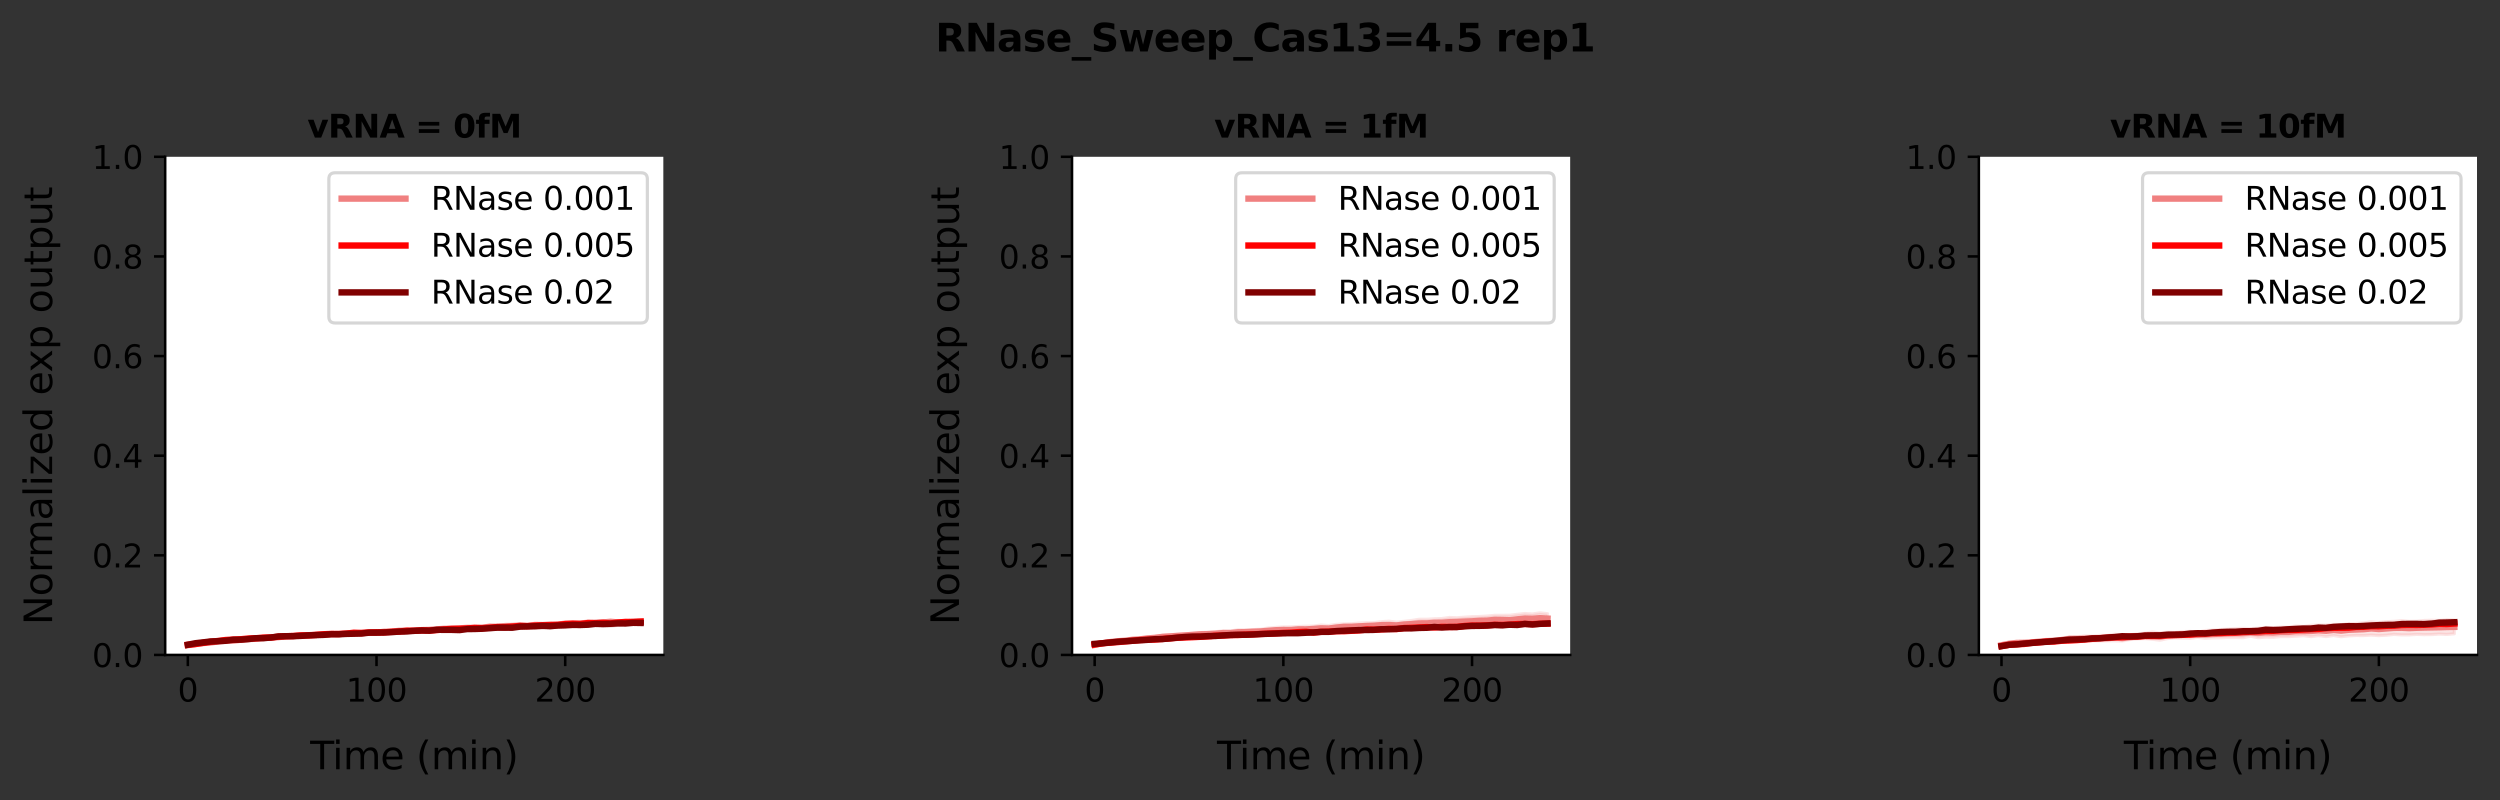 <?xml version="1.0" encoding="utf-8" standalone="no"?>
<!DOCTYPE svg PUBLIC "-//W3C//DTD SVG 1.1//EN"
  "http://www.w3.org/Graphics/SVG/1.1/DTD/svg11.dtd">
<svg xmlns:xlink="http://www.w3.org/1999/xlink" width="782.763pt" height="250.56pt" viewBox="0 0 782.763 250.56" xmlns="http://www.w3.org/2000/svg" version="1.1">
 <rect x="0" y="0" width="782.763" height="250.56" fill="#333333" stroke="none"/>
 <defs>
  <style type="text/css">*{stroke-linejoin: round; stroke-linecap: butt}</style>
 </defs>
 <g id="figure_1">
  <g id="patch_1">
   <path d="M 0 250.56 
L 782.763 250.56 
L 782.763 -0 
L 0 -0 
L 0 250.56 
z
" style="fill: none"/>
  </g>
  <g id="axes_1">
   <g id="patch_2">
    <path d="M 51.717 205.068 
L 207.691 205.068 
L 207.691 49.094 
L 51.717 49.094 
z
" style="fill: #ffffff"/>
   </g>
   <g id="PolyCollection_1">
    <defs>
     <path id="m61d5d0e084" d="M 58.807 -48.737 
L 58.807 -48.404 
L 61.17 -48.804 
L 63.533 -49.026 
L 65.896 -49.159 
L 68.26 -49.534 
L 70.623 -49.81 
L 72.986 -49.841 
L 75.349 -50.058 
L 77.713 -50.356 
L 80.076 -50.533 
L 82.439 -50.655 
L 84.802 -50.924 
L 87.166 -50.835 
L 89.529 -51.151 
L 91.892 -51.145 
L 94.255 -51.478 
L 96.618 -51.367 
L 98.982 -51.544 
L 101.345 -51.78 
L 103.708 -51.636 
L 106.071 -51.681 
L 108.435 -51.961 
L 110.798 -52.056 
L 113.161 -52.274 
L 115.524 -52.278 
L 117.888 -52.292 
L 120.251 -52.421 
L 122.614 -52.513 
L 124.977 -52.669 
L 127.341 -52.698 
L 129.704 -52.821 
L 132.067 -52.948 
L 134.43 -52.866 
L 136.794 -53.083 
L 139.157 -53.412 
L 141.52 -53.377 
L 143.883 -53.512 
L 146.247 -53.61 
L 148.61 -53.619 
L 150.973 -53.596 
L 153.336 -54.143 
L 155.7 -53.916 
L 158.063 -54.069 
L 160.426 -54.169 
L 162.789 -54.31 
L 165.153 -54.22 
L 167.516 -54.513 
L 169.879 -54.575 
L 172.242 -54.604 
L 174.606 -54.694 
L 176.969 -54.89 
L 179.332 -54.962 
L 181.695 -54.844 
L 184.059 -55.217 
L 186.422 -55.223 
L 188.785 -55.194 
L 191.148 -55.614 
L 193.511 -55.367 
L 195.875 -55.364 
L 198.238 -55.477 
L 200.601 -55.579 
L 200.601 -56.46 
L 200.601 -56.46 
L 198.238 -56.344 
L 195.875 -56.077 
L 193.511 -55.992 
L 191.148 -56.139 
L 188.785 -56.124 
L 186.422 -55.918 
L 184.059 -55.843 
L 181.695 -55.863 
L 179.332 -55.595 
L 176.969 -55.653 
L 174.606 -55.237 
L 172.242 -55.382 
L 169.879 -55.099 
L 167.516 -55.242 
L 165.153 -54.923 
L 162.789 -55.051 
L 160.426 -54.934 
L 158.063 -54.98 
L 155.7 -54.657 
L 153.336 -54.511 
L 150.973 -54.406 
L 148.61 -54.233 
L 146.247 -54.296 
L 143.883 -54.136 
L 141.52 -53.972 
L 139.157 -53.923 
L 136.794 -53.94 
L 134.43 -53.777 
L 132.067 -53.585 
L 129.704 -53.427 
L 127.341 -53.428 
L 124.977 -53.403 
L 122.614 -53.056 
L 120.251 -53.053 
L 117.888 -52.624 
L 115.524 -52.91 
L 113.161 -52.642 
L 110.798 -52.534 
L 108.435 -52.412 
L 106.071 -52.392 
L 103.708 -52.37 
L 101.345 -51.927 
L 98.982 -52.135 
L 96.618 -51.959 
L 94.255 -51.807 
L 91.892 -51.746 
L 89.529 -51.577 
L 87.166 -51.308 
L 84.802 -51.042 
L 82.439 -50.944 
L 80.076 -50.604 
L 77.713 -50.605 
L 75.349 -50.454 
L 72.986 -50.127 
L 70.623 -50.104 
L 68.26 -49.904 
L 65.896 -49.654 
L 63.533 -49.42 
L 61.17 -49.071 
L 58.807 -48.737 
z
" style="stroke: #f08080; stroke-opacity: 0.2"/>
    </defs>
    <g clip-path="url(#p04be4ee293)">
     <use xlink:href="#m61d5d0e084" x="0" y="250.56" style="fill: #f08080; fill-opacity: 0.2; stroke: #f08080; stroke-opacity: 0.2"/>
    </g>
   </g>
   <g id="PolyCollection_2">
    <defs>
     <path id="m666f615bf6" d="M 58.807 -48.708 
L 58.807 -48.623 
L 61.17 -48.738 
L 63.533 -49.073 
L 65.896 -49.388 
L 68.26 -49.698 
L 70.623 -49.885 
L 72.986 -50.018 
L 75.349 -50.292 
L 77.713 -50.541 
L 80.076 -50.579 
L 82.439 -50.824 
L 84.802 -50.854 
L 87.166 -51.12 
L 89.529 -51.308 
L 91.892 -51.387 
L 94.255 -51.464 
L 96.618 -51.397 
L 98.982 -51.622 
L 101.345 -51.801 
L 103.708 -51.775 
L 106.071 -51.968 
L 108.435 -52.048 
L 110.798 -52.404 
L 113.161 -52.08 
L 115.524 -52.465 
L 117.888 -52.453 
L 120.251 -52.326 
L 122.614 -52.626 
L 124.977 -52.795 
L 127.341 -52.983 
L 129.704 -53 
L 132.067 -53.105 
L 134.43 -52.984 
L 136.794 -53.226 
L 139.157 -53.334 
L 141.52 -53.488 
L 143.883 -53.481 
L 146.247 -53.701 
L 148.61 -53.9 
L 150.973 -53.836 
L 153.336 -53.979 
L 155.7 -54.198 
L 158.063 -54.053 
L 160.426 -54.25 
L 162.789 -54.284 
L 165.153 -54.306 
L 167.516 -54.53 
L 169.879 -54.769 
L 172.242 -54.708 
L 174.606 -54.815 
L 176.969 -55.095 
L 179.332 -55.135 
L 181.695 -55.098 
L 184.059 -55.389 
L 186.422 -55.386 
L 188.785 -55.431 
L 191.148 -55.025 
L 193.511 -55.547 
L 195.875 -55.751 
L 198.238 -55.652 
L 200.601 -55.745 
L 200.601 -56.062 
L 200.601 -56.062 
L 198.238 -55.898 
L 195.875 -55.921 
L 193.511 -55.771 
L 191.148 -55.709 
L 188.785 -55.67 
L 186.422 -55.457 
L 184.059 -55.59 
L 181.695 -55.201 
L 179.332 -55.436 
L 176.969 -55.217 
L 174.606 -54.98 
L 172.242 -54.911 
L 169.879 -54.81 
L 167.516 -54.831 
L 165.153 -54.715 
L 162.789 -54.873 
L 160.426 -54.485 
L 158.063 -54.302 
L 155.7 -54.279 
L 153.336 -54.05 
L 150.973 -53.907 
L 148.61 -54.047 
L 146.247 -53.866 
L 143.883 -53.855 
L 141.52 -53.834 
L 139.157 -53.661 
L 136.794 -53.334 
L 134.43 -53.251 
L 132.067 -53.292 
L 129.704 -53.071 
L 127.341 -53.17 
L 124.977 -52.842 
L 122.614 -52.874 
L 120.251 -52.781 
L 117.888 -52.721 
L 115.524 -52.546 
L 113.161 -52.551 
L 110.798 -52.498 
L 108.435 -52.297 
L 106.071 -52.133 
L 103.708 -52.366 
L 101.345 -52.15 
L 98.982 -51.894 
L 96.618 -51.833 
L 94.255 -51.712 
L 91.892 -51.449 
L 89.529 -51.393 
L 87.166 -51.308 
L 84.802 -51.017 
L 82.439 -51.034 
L 80.076 -50.857 
L 77.713 -50.719 
L 75.349 -50.519 
L 72.986 -50.589 
L 70.623 -50.45 
L 68.26 -50.04 
L 65.896 -49.82 
L 63.533 -49.469 
L 61.17 -49.056 
L 58.807 -48.708 
z
" style="stroke: #ff0000; stroke-opacity: 0.2"/>
    </defs>
    <g clip-path="url(#p04be4ee293)">
     <use xlink:href="#m666f615bf6" x="0" y="250.56" style="fill: #ff0000; fill-opacity: 0.2; stroke: #ff0000; stroke-opacity: 0.2"/>
    </g>
   </g>
   <g id="PolyCollection_3">
    <defs>
     <path id="m012080880d" d="M 58.807 -48.941 
L 58.807 -48.445 
L 61.17 -49.086 
L 63.533 -49.382 
L 65.896 -49.57 
L 68.26 -49.646 
L 70.623 -49.762 
L 72.986 -49.971 
L 75.349 -50.157 
L 77.713 -50.428 
L 80.076 -50.556 
L 82.439 -50.536 
L 84.802 -50.783 
L 87.166 -51.072 
L 89.529 -51.182 
L 91.892 -51.137 
L 94.255 -51.112 
L 96.618 -51.361 
L 98.982 -51.25 
L 101.345 -51.56 
L 103.708 -51.611 
L 106.071 -51.646 
L 108.435 -51.705 
L 110.798 -51.753 
L 113.161 -51.887 
L 115.524 -52.161 
L 117.888 -52.173 
L 120.251 -52.18 
L 122.614 -52.323 
L 124.977 -52.458 
L 127.341 -52.522 
L 129.704 -52.858 
L 132.067 -52.784 
L 134.43 -52.758 
L 136.794 -53.018 
L 139.157 -52.998 
L 141.52 -52.939 
L 143.883 -53.03 
L 146.247 -53.371 
L 148.61 -53.175 
L 150.973 -53.45 
L 153.336 -53.308 
L 155.7 -53.668 
L 158.063 -53.537 
L 160.426 -53.783 
L 162.789 -54.052 
L 165.153 -54.014 
L 167.516 -53.971 
L 169.879 -54.285 
L 172.242 -53.934 
L 174.606 -54.273 
L 176.969 -54.342 
L 179.332 -54.591 
L 181.695 -54.361 
L 184.059 -54.575 
L 186.422 -54.85 
L 188.785 -54.626 
L 191.148 -54.586 
L 193.511 -54.76 
L 195.875 -54.904 
L 198.238 -55.026 
L 200.601 -55.054 
L 200.601 -55.951 
L 200.601 -55.951 
L 198.238 -56.074 
L 195.875 -55.802 
L 193.511 -56.001 
L 191.148 -55.903 
L 188.785 -55.686 
L 186.422 -55.585 
L 184.059 -55.33 
L 181.695 -55.38 
L 179.332 -55.191 
L 176.969 -55.182 
L 174.606 -55.101 
L 172.242 -55.087 
L 169.879 -54.886 
L 167.516 -54.982 
L 165.153 -54.83 
L 162.789 -54.642 
L 160.426 -54.246 
L 158.063 -54.533 
L 155.7 -54.388 
L 153.336 -54.449 
L 150.973 -53.94 
L 148.61 -54.052 
L 146.247 -53.801 
L 143.883 -53.503 
L 141.52 -53.73 
L 139.157 -53.671 
L 136.794 -53.734 
L 134.43 -53.436 
L 132.067 -53.491 
L 129.704 -53.228 
L 127.341 -53.155 
L 124.977 -53.151 
L 122.614 -52.92 
L 120.251 -52.859 
L 117.888 -52.77 
L 115.524 -52.755 
L 113.161 -52.499 
L 110.798 -52.51 
L 108.435 -52.45 
L 106.071 -52.278 
L 103.708 -52.327 
L 101.345 -51.984 
L 98.982 -52.144 
L 96.618 -51.896 
L 94.255 -51.806 
L 91.892 -51.591 
L 89.529 -51.559 
L 87.166 -51.52 
L 84.802 -51.115 
L 82.439 -50.914 
L 80.076 -50.921 
L 77.713 -50.451 
L 75.349 -50.382 
L 72.986 -50.528 
L 70.623 -50.07 
L 68.26 -49.955 
L 65.896 -49.855 
L 63.533 -49.485 
L 61.17 -49.251 
L 58.807 -48.941 
z
" style="stroke: #800000; stroke-opacity: 0.2"/>
    </defs>
    <g clip-path="url(#p04be4ee293)">
     <use xlink:href="#m012080880d" x="0" y="250.56" style="fill: #800000; fill-opacity: 0.2; stroke: #800000; stroke-opacity: 0.2"/>
    </g>
   </g>
   <g id="matplotlib.axis_1">
    <g id="xtick_1">
     <g id="line2d_1">
      <defs>
       <path id="m496f4bd26c" d="M 0 0 
L 0 3.5 
" style="stroke: #000000; stroke-width: 0.8"/>
      </defs>
      <g>
       <use xlink:href="#m496f4bd26c" x="58.807" y="205.068" style="stroke: #000000; stroke-width: 0.8"/>
      </g>
     </g>
     <g id="text_1">
      <!-- 0 -->
      <g transform="translate(55.625 219.667)scale(0.1 -0.1)">
       <defs>
        <path id="DejaVuSans-30" d="M 2034 4250 
Q 1547 4250 1301 3770 
Q 1056 3291 1056 2328 
Q 1056 1369 1301 889 
Q 1547 409 2034 409 
Q 2525 409 2770 889 
Q 3016 1369 3016 2328 
Q 3016 3291 2770 3770 
Q 2525 4250 2034 4250 
z
M 2034 4750 
Q 2819 4750 3233 4129 
Q 3647 3509 3647 2328 
Q 3647 1150 3233 529 
Q 2819 -91 2034 -91 
Q 1250 -91 836 529 
Q 422 1150 422 2328 
Q 422 3509 836 4129 
Q 1250 4750 2034 4750 
z
" transform="scale(0.016)"/>
       </defs>
       <use xlink:href="#DejaVuSans-30"/>
      </g>
     </g>
    </g>
    <g id="xtick_2">
     <g id="line2d_2">
      <g>
       <use xlink:href="#m496f4bd26c" x="117.888" y="205.068" style="stroke: #000000; stroke-width: 0.8"/>
      </g>
     </g>
     <g id="text_2">
      <!-- 100 -->
      <g transform="translate(108.344 219.667)scale(0.1 -0.1)">
       <defs>
        <path id="DejaVuSans-31" d="M 794 531 
L 1825 531 
L 1825 4091 
L 703 3866 
L 703 4441 
L 1819 4666 
L 2450 4666 
L 2450 531 
L 3481 531 
L 3481 0 
L 794 0 
L 794 531 
z
" transform="scale(0.016)"/>
       </defs>
       <use xlink:href="#DejaVuSans-31"/>
       <use xlink:href="#DejaVuSans-30" x="63.623"/>
       <use xlink:href="#DejaVuSans-30" x="127.246"/>
      </g>
     </g>
    </g>
    <g id="xtick_3">
     <g id="line2d_3">
      <g>
       <use xlink:href="#m496f4bd26c" x="176.969" y="205.068" style="stroke: #000000; stroke-width: 0.8"/>
      </g>
     </g>
     <g id="text_3">
      <!-- 200 -->
      <g transform="translate(167.425 219.667)scale(0.1 -0.1)">
       <defs>
        <path id="DejaVuSans-32" d="M 1228 531 
L 3431 531 
L 3431 0 
L 469 0 
L 469 531 
Q 828 903 1448 1529 
Q 2069 2156 2228 2338 
Q 2531 2678 2651 2914 
Q 2772 3150 2772 3378 
Q 2772 3750 2511 3984 
Q 2250 4219 1831 4219 
Q 1534 4219 1204 4116 
Q 875 4013 500 3803 
L 500 4441 
Q 881 4594 1212 4672 
Q 1544 4750 1819 4750 
Q 2544 4750 2975 4387 
Q 3406 4025 3406 3419 
Q 3406 3131 3298 2873 
Q 3191 2616 2906 2266 
Q 2828 2175 2409 1742 
Q 1991 1309 1228 531 
z
" transform="scale(0.016)"/>
       </defs>
       <use xlink:href="#DejaVuSans-32"/>
       <use xlink:href="#DejaVuSans-30" x="63.623"/>
       <use xlink:href="#DejaVuSans-30" x="127.246"/>
      </g>
     </g>
    </g>
    <g id="text_4">
     <!-- Time (min) -->
     <g transform="translate(97.121 240.864)scale(0.12 -0.12)">
      <defs>
       <path id="DejaVuSans-54" d="M -19 4666 
L 3928 4666 
L 3928 4134 
L 2272 4134 
L 2272 0 
L 1638 0 
L 1638 4134 
L -19 4134 
L -19 4666 
z
" transform="scale(0.016)"/>
       <path id="DejaVuSans-69" d="M 603 3500 
L 1178 3500 
L 1178 0 
L 603 0 
L 603 3500 
z
M 603 4863 
L 1178 4863 
L 1178 4134 
L 603 4134 
L 603 4863 
z
" transform="scale(0.016)"/>
       <path id="DejaVuSans-6d" d="M 3328 2828 
Q 3544 3216 3844 3400 
Q 4144 3584 4550 3584 
Q 5097 3584 5394 3201 
Q 5691 2819 5691 2113 
L 5691 0 
L 5113 0 
L 5113 2094 
Q 5113 2597 4934 2840 
Q 4756 3084 4391 3084 
Q 3944 3084 3684 2787 
Q 3425 2491 3425 1978 
L 3425 0 
L 2847 0 
L 2847 2094 
Q 2847 2600 2669 2842 
Q 2491 3084 2119 3084 
Q 1678 3084 1418 2786 
Q 1159 2488 1159 1978 
L 1159 0 
L 581 0 
L 581 3500 
L 1159 3500 
L 1159 2956 
Q 1356 3278 1631 3431 
Q 1906 3584 2284 3584 
Q 2666 3584 2933 3390 
Q 3200 3197 3328 2828 
z
" transform="scale(0.016)"/>
       <path id="DejaVuSans-65" d="M 3597 1894 
L 3597 1613 
L 953 1613 
Q 991 1019 1311 708 
Q 1631 397 2203 397 
Q 2534 397 2845 478 
Q 3156 559 3463 722 
L 3463 178 
Q 3153 47 2828 -22 
Q 2503 -91 2169 -91 
Q 1331 -91 842 396 
Q 353 884 353 1716 
Q 353 2575 817 3079 
Q 1281 3584 2069 3584 
Q 2775 3584 3186 3129 
Q 3597 2675 3597 1894 
z
M 3022 2063 
Q 3016 2534 2758 2815 
Q 2500 3097 2075 3097 
Q 1594 3097 1305 2825 
Q 1016 2553 972 2059 
L 3022 2063 
z
" transform="scale(0.016)"/>
       <path id="DejaVuSans-20" transform="scale(0.016)"/>
       <path id="DejaVuSans-28" d="M 1984 4856 
Q 1566 4138 1362 3434 
Q 1159 2731 1159 2009 
Q 1159 1288 1364 580 
Q 1569 -128 1984 -844 
L 1484 -844 
Q 1016 -109 783 600 
Q 550 1309 550 2009 
Q 550 2706 781 3412 
Q 1013 4119 1484 4856 
L 1984 4856 
z
" transform="scale(0.016)"/>
       <path id="DejaVuSans-6e" d="M 3513 2113 
L 3513 0 
L 2938 0 
L 2938 2094 
Q 2938 2591 2744 2837 
Q 2550 3084 2163 3084 
Q 1697 3084 1428 2787 
Q 1159 2491 1159 1978 
L 1159 0 
L 581 0 
L 581 3500 
L 1159 3500 
L 1159 2956 
Q 1366 3272 1645 3428 
Q 1925 3584 2291 3584 
Q 2894 3584 3203 3211 
Q 3513 2838 3513 2113 
z
" transform="scale(0.016)"/>
       <path id="DejaVuSans-29" d="M 513 4856 
L 1013 4856 
Q 1481 4119 1714 3412 
Q 1947 2706 1947 2009 
Q 1947 1309 1714 600 
Q 1481 -109 1013 -844 
L 513 -844 
Q 928 -128 1133 580 
Q 1338 1288 1338 2009 
Q 1338 2731 1133 3434 
Q 928 4138 513 4856 
z
" transform="scale(0.016)"/>
      </defs>
      <use xlink:href="#DejaVuSans-54"/>
      <use xlink:href="#DejaVuSans-69" x="57.959"/>
      <use xlink:href="#DejaVuSans-6d" x="85.742"/>
      <use xlink:href="#DejaVuSans-65" x="183.154"/>
      <use xlink:href="#DejaVuSans-20" x="244.678"/>
      <use xlink:href="#DejaVuSans-28" x="276.465"/>
      <use xlink:href="#DejaVuSans-6d" x="315.479"/>
      <use xlink:href="#DejaVuSans-69" x="412.891"/>
      <use xlink:href="#DejaVuSans-6e" x="440.674"/>
      <use xlink:href="#DejaVuSans-29" x="504.053"/>
     </g>
    </g>
   </g>
   <g id="matplotlib.axis_2">
    <g id="ytick_1">
     <g id="line2d_4">
      <defs>
       <path id="mbdaca5b1f7" d="M 0 0 
L -3.5 0 
" style="stroke: #000000; stroke-width: 0.8"/>
      </defs>
      <g>
       <use xlink:href="#mbdaca5b1f7" x="51.717" y="205.068" style="stroke: #000000; stroke-width: 0.8"/>
      </g>
     </g>
     <g id="text_5">
      <!-- 0.0 -->
      <g transform="translate(28.814 208.867)scale(0.1 -0.1)">
       <defs>
        <path id="DejaVuSans-2e" d="M 684 794 
L 1344 794 
L 1344 0 
L 684 0 
L 684 794 
z
" transform="scale(0.016)"/>
       </defs>
       <use xlink:href="#DejaVuSans-30"/>
       <use xlink:href="#DejaVuSans-2e" x="63.623"/>
       <use xlink:href="#DejaVuSans-30" x="95.41"/>
      </g>
     </g>
    </g>
    <g id="ytick_2">
     <g id="line2d_5">
      <g>
       <use xlink:href="#mbdaca5b1f7" x="51.717" y="173.873" style="stroke: #000000; stroke-width: 0.8"/>
      </g>
     </g>
     <g id="text_6">
      <!-- 0.2 -->
      <g transform="translate(28.814 177.673)scale(0.1 -0.1)">
       <use xlink:href="#DejaVuSans-30"/>
       <use xlink:href="#DejaVuSans-2e" x="63.623"/>
       <use xlink:href="#DejaVuSans-32" x="95.41"/>
      </g>
     </g>
    </g>
    <g id="ytick_3">
     <g id="line2d_6">
      <g>
       <use xlink:href="#mbdaca5b1f7" x="51.717" y="142.679" style="stroke: #000000; stroke-width: 0.8"/>
      </g>
     </g>
     <g id="text_7">
      <!-- 0.4 -->
      <g transform="translate(28.814 146.478)scale(0.1 -0.1)">
       <defs>
        <path id="DejaVuSans-34" d="M 2419 4116 
L 825 1625 
L 2419 1625 
L 2419 4116 
z
M 2253 4666 
L 3047 4666 
L 3047 1625 
L 3713 1625 
L 3713 1100 
L 3047 1100 
L 3047 0 
L 2419 0 
L 2419 1100 
L 313 1100 
L 313 1709 
L 2253 4666 
z
" transform="scale(0.016)"/>
       </defs>
       <use xlink:href="#DejaVuSans-30"/>
       <use xlink:href="#DejaVuSans-2e" x="63.623"/>
       <use xlink:href="#DejaVuSans-34" x="95.41"/>
      </g>
     </g>
    </g>
    <g id="ytick_4">
     <g id="line2d_7">
      <g>
       <use xlink:href="#mbdaca5b1f7" x="51.717" y="111.484" style="stroke: #000000; stroke-width: 0.8"/>
      </g>
     </g>
     <g id="text_8">
      <!-- 0.6 -->
      <g transform="translate(28.814 115.283)scale(0.1 -0.1)">
       <defs>
        <path id="DejaVuSans-36" d="M 2113 2584 
Q 1688 2584 1439 2293 
Q 1191 2003 1191 1497 
Q 1191 994 1439 701 
Q 1688 409 2113 409 
Q 2538 409 2786 701 
Q 3034 994 3034 1497 
Q 3034 2003 2786 2293 
Q 2538 2584 2113 2584 
z
M 3366 4563 
L 3366 3988 
Q 3128 4100 2886 4159 
Q 2644 4219 2406 4219 
Q 1781 4219 1451 3797 
Q 1122 3375 1075 2522 
Q 1259 2794 1537 2939 
Q 1816 3084 2150 3084 
Q 2853 3084 3261 2657 
Q 3669 2231 3669 1497 
Q 3669 778 3244 343 
Q 2819 -91 2113 -91 
Q 1303 -91 875 529 
Q 447 1150 447 2328 
Q 447 3434 972 4092 
Q 1497 4750 2381 4750 
Q 2619 4750 2861 4703 
Q 3103 4656 3366 4563 
z
" transform="scale(0.016)"/>
       </defs>
       <use xlink:href="#DejaVuSans-30"/>
       <use xlink:href="#DejaVuSans-2e" x="63.623"/>
       <use xlink:href="#DejaVuSans-36" x="95.41"/>
      </g>
     </g>
    </g>
    <g id="ytick_5">
     <g id="line2d_8">
      <g>
       <use xlink:href="#mbdaca5b1f7" x="51.717" y="80.289" style="stroke: #000000; stroke-width: 0.8"/>
      </g>
     </g>
     <g id="text_9">
      <!-- 0.8 -->
      <g transform="translate(28.814 84.088)scale(0.1 -0.1)">
       <defs>
        <path id="DejaVuSans-38" d="M 2034 2216 
Q 1584 2216 1326 1975 
Q 1069 1734 1069 1313 
Q 1069 891 1326 650 
Q 1584 409 2034 409 
Q 2484 409 2743 651 
Q 3003 894 3003 1313 
Q 3003 1734 2745 1975 
Q 2488 2216 2034 2216 
z
M 1403 2484 
Q 997 2584 770 2862 
Q 544 3141 544 3541 
Q 544 4100 942 4425 
Q 1341 4750 2034 4750 
Q 2731 4750 3128 4425 
Q 3525 4100 3525 3541 
Q 3525 3141 3298 2862 
Q 3072 2584 2669 2484 
Q 3125 2378 3379 2068 
Q 3634 1759 3634 1313 
Q 3634 634 3220 271 
Q 2806 -91 2034 -91 
Q 1263 -91 848 271 
Q 434 634 434 1313 
Q 434 1759 690 2068 
Q 947 2378 1403 2484 
z
M 1172 3481 
Q 1172 3119 1398 2916 
Q 1625 2713 2034 2713 
Q 2441 2713 2670 2916 
Q 2900 3119 2900 3481 
Q 2900 3844 2670 4047 
Q 2441 4250 2034 4250 
Q 1625 4250 1398 4047 
Q 1172 3844 1172 3481 
z
" transform="scale(0.016)"/>
       </defs>
       <use xlink:href="#DejaVuSans-30"/>
       <use xlink:href="#DejaVuSans-2e" x="63.623"/>
       <use xlink:href="#DejaVuSans-38" x="95.41"/>
      </g>
     </g>
    </g>
    <g id="ytick_6">
     <g id="line2d_9">
      <g>
       <use xlink:href="#mbdaca5b1f7" x="51.717" y="49.094" style="stroke: #000000; stroke-width: 0.8"/>
      </g>
     </g>
     <g id="text_10">
      <!-- 1.0 -->
      <g transform="translate(28.814 52.893)scale(0.1 -0.1)">
       <use xlink:href="#DejaVuSans-31"/>
       <use xlink:href="#DejaVuSans-2e" x="63.623"/>
       <use xlink:href="#DejaVuSans-30" x="95.41"/>
      </g>
     </g>
    </g>
    <g id="text_11">
     <!-- Normalized exp output -->
     <g transform="translate(16.318 195.658)rotate(-90)scale(0.12 -0.12)">
      <defs>
       <path id="DejaVuSans-4e" d="M 628 4666 
L 1478 4666 
L 3547 763 
L 3547 4666 
L 4159 4666 
L 4159 0 
L 3309 0 
L 1241 3903 
L 1241 0 
L 628 0 
L 628 4666 
z
" transform="scale(0.016)"/>
       <path id="DejaVuSans-6f" d="M 1959 3097 
Q 1497 3097 1228 2736 
Q 959 2375 959 1747 
Q 959 1119 1226 758 
Q 1494 397 1959 397 
Q 2419 397 2687 759 
Q 2956 1122 2956 1747 
Q 2956 2369 2687 2733 
Q 2419 3097 1959 3097 
z
M 1959 3584 
Q 2709 3584 3137 3096 
Q 3566 2609 3566 1747 
Q 3566 888 3137 398 
Q 2709 -91 1959 -91 
Q 1206 -91 779 398 
Q 353 888 353 1747 
Q 353 2609 779 3096 
Q 1206 3584 1959 3584 
z
" transform="scale(0.016)"/>
       <path id="DejaVuSans-72" d="M 2631 2963 
Q 2534 3019 2420 3045 
Q 2306 3072 2169 3072 
Q 1681 3072 1420 2755 
Q 1159 2438 1159 1844 
L 1159 0 
L 581 0 
L 581 3500 
L 1159 3500 
L 1159 2956 
Q 1341 3275 1631 3429 
Q 1922 3584 2338 3584 
Q 2397 3584 2469 3576 
Q 2541 3569 2628 3553 
L 2631 2963 
z
" transform="scale(0.016)"/>
       <path id="DejaVuSans-61" d="M 2194 1759 
Q 1497 1759 1228 1600 
Q 959 1441 959 1056 
Q 959 750 1161 570 
Q 1363 391 1709 391 
Q 2188 391 2477 730 
Q 2766 1069 2766 1631 
L 2766 1759 
L 2194 1759 
z
M 3341 1997 
L 3341 0 
L 2766 0 
L 2766 531 
Q 2569 213 2275 61 
Q 1981 -91 1556 -91 
Q 1019 -91 701 211 
Q 384 513 384 1019 
Q 384 1609 779 1909 
Q 1175 2209 1959 2209 
L 2766 2209 
L 2766 2266 
Q 2766 2663 2505 2880 
Q 2244 3097 1772 3097 
Q 1472 3097 1187 3025 
Q 903 2953 641 2809 
L 641 3341 
Q 956 3463 1253 3523 
Q 1550 3584 1831 3584 
Q 2591 3584 2966 3190 
Q 3341 2797 3341 1997 
z
" transform="scale(0.016)"/>
       <path id="DejaVuSans-6c" d="M 603 4863 
L 1178 4863 
L 1178 0 
L 603 0 
L 603 4863 
z
" transform="scale(0.016)"/>
       <path id="DejaVuSans-7a" d="M 353 3500 
L 3084 3500 
L 3084 2975 
L 922 459 
L 3084 459 
L 3084 0 
L 275 0 
L 275 525 
L 2438 3041 
L 353 3041 
L 353 3500 
z
" transform="scale(0.016)"/>
       <path id="DejaVuSans-64" d="M 2906 2969 
L 2906 4863 
L 3481 4863 
L 3481 0 
L 2906 0 
L 2906 525 
Q 2725 213 2448 61 
Q 2172 -91 1784 -91 
Q 1150 -91 751 415 
Q 353 922 353 1747 
Q 353 2572 751 3078 
Q 1150 3584 1784 3584 
Q 2172 3584 2448 3432 
Q 2725 3281 2906 2969 
z
M 947 1747 
Q 947 1113 1208 752 
Q 1469 391 1925 391 
Q 2381 391 2643 752 
Q 2906 1113 2906 1747 
Q 2906 2381 2643 2742 
Q 2381 3103 1925 3103 
Q 1469 3103 1208 2742 
Q 947 2381 947 1747 
z
" transform="scale(0.016)"/>
       <path id="DejaVuSans-78" d="M 3513 3500 
L 2247 1797 
L 3578 0 
L 2900 0 
L 1881 1375 
L 863 0 
L 184 0 
L 1544 1831 
L 300 3500 
L 978 3500 
L 1906 2253 
L 2834 3500 
L 3513 3500 
z
" transform="scale(0.016)"/>
       <path id="DejaVuSans-70" d="M 1159 525 
L 1159 -1331 
L 581 -1331 
L 581 3500 
L 1159 3500 
L 1159 2969 
Q 1341 3281 1617 3432 
Q 1894 3584 2278 3584 
Q 2916 3584 3314 3078 
Q 3713 2572 3713 1747 
Q 3713 922 3314 415 
Q 2916 -91 2278 -91 
Q 1894 -91 1617 61 
Q 1341 213 1159 525 
z
M 3116 1747 
Q 3116 2381 2855 2742 
Q 2594 3103 2138 3103 
Q 1681 3103 1420 2742 
Q 1159 2381 1159 1747 
Q 1159 1113 1420 752 
Q 1681 391 2138 391 
Q 2594 391 2855 752 
Q 3116 1113 3116 1747 
z
" transform="scale(0.016)"/>
       <path id="DejaVuSans-75" d="M 544 1381 
L 544 3500 
L 1119 3500 
L 1119 1403 
Q 1119 906 1312 657 
Q 1506 409 1894 409 
Q 2359 409 2629 706 
Q 2900 1003 2900 1516 
L 2900 3500 
L 3475 3500 
L 3475 0 
L 2900 0 
L 2900 538 
Q 2691 219 2414 64 
Q 2138 -91 1772 -91 
Q 1169 -91 856 284 
Q 544 659 544 1381 
z
M 1991 3584 
L 1991 3584 
z
" transform="scale(0.016)"/>
       <path id="DejaVuSans-74" d="M 1172 4494 
L 1172 3500 
L 2356 3500 
L 2356 3053 
L 1172 3053 
L 1172 1153 
Q 1172 725 1289 603 
Q 1406 481 1766 481 
L 2356 481 
L 2356 0 
L 1766 0 
Q 1100 0 847 248 
Q 594 497 594 1153 
L 594 3053 
L 172 3053 
L 172 3500 
L 594 3500 
L 594 4494 
L 1172 4494 
z
" transform="scale(0.016)"/>
      </defs>
      <use xlink:href="#DejaVuSans-4e"/>
      <use xlink:href="#DejaVuSans-6f" x="74.805"/>
      <use xlink:href="#DejaVuSans-72" x="135.986"/>
      <use xlink:href="#DejaVuSans-6d" x="175.35"/>
      <use xlink:href="#DejaVuSans-61" x="272.762"/>
      <use xlink:href="#DejaVuSans-6c" x="334.041"/>
      <use xlink:href="#DejaVuSans-69" x="361.824"/>
      <use xlink:href="#DejaVuSans-7a" x="389.607"/>
      <use xlink:href="#DejaVuSans-65" x="442.098"/>
      <use xlink:href="#DejaVuSans-64" x="503.621"/>
      <use xlink:href="#DejaVuSans-20" x="567.098"/>
      <use xlink:href="#DejaVuSans-65" x="598.885"/>
      <use xlink:href="#DejaVuSans-78" x="658.658"/>
      <use xlink:href="#DejaVuSans-70" x="717.838"/>
      <use xlink:href="#DejaVuSans-20" x="781.314"/>
      <use xlink:href="#DejaVuSans-6f" x="813.102"/>
      <use xlink:href="#DejaVuSans-75" x="874.283"/>
      <use xlink:href="#DejaVuSans-74" x="937.662"/>
      <use xlink:href="#DejaVuSans-70" x="976.871"/>
      <use xlink:href="#DejaVuSans-75" x="1040.348"/>
      <use xlink:href="#DejaVuSans-74" x="1103.727"/>
     </g>
    </g>
   </g>
   <g id="line2d_10">
    <path d="M 58.807 201.989 
L 61.17 201.622 
L 63.533 201.337 
L 65.896 201.153 
L 68.26 200.841 
L 70.623 200.603 
L 72.986 200.576 
L 75.349 200.304 
L 77.713 200.08 
L 80.076 199.991 
L 82.439 199.76 
L 84.802 199.577 
L 87.166 199.488 
L 89.529 199.196 
L 91.892 199.115 
L 94.255 198.918 
L 96.618 198.897 
L 98.982 198.72 
L 101.345 198.707 
L 103.708 198.557 
L 106.071 198.523 
L 108.435 198.374 
L 110.798 198.265 
L 113.161 198.102 
L 115.524 197.966 
L 117.888 198.102 
L 120.251 197.823 
L 122.614 197.776 
L 124.977 197.524 
L 127.341 197.497 
L 129.704 197.436 
L 132.067 197.293 
L 134.43 197.239 
L 136.794 197.049 
L 139.157 196.892 
L 141.52 196.885 
L 143.883 196.736 
L 146.247 196.607 
L 148.61 196.634 
L 150.973 196.559 
L 153.336 196.233 
L 155.7 196.274 
L 158.063 196.036 
L 160.426 196.009 
L 162.789 195.88 
L 165.153 195.988 
L 167.516 195.682 
L 169.879 195.723 
L 172.242 195.567 
L 174.606 195.594 
L 176.969 195.288 
L 179.332 195.282 
L 181.695 195.207 
L 184.059 195.03 
L 186.422 194.989 
L 188.785 194.901 
L 191.148 194.683 
L 193.511 194.881 
L 195.875 194.84 
L 198.238 194.649 
L 200.601 194.541 
" clip-path="url(#p04be4ee293)" style="fill: none; stroke: #f08080; stroke-width: 2; stroke-linecap: square"/>
   </g>
   <g id="line2d_11">
    <path d="M 58.807 201.894 
L 61.17 201.663 
L 63.533 201.289 
L 65.896 200.956 
L 68.26 200.691 
L 70.623 200.392 
L 72.986 200.256 
L 75.349 200.154 
L 77.713 199.93 
L 80.076 199.842 
L 82.439 199.631 
L 84.802 199.624 
L 87.166 199.346 
L 89.529 199.21 
L 91.892 199.142 
L 94.255 198.972 
L 96.618 198.945 
L 98.982 198.802 
L 101.345 198.584 
L 103.708 198.489 
L 106.071 198.51 
L 108.435 198.387 
L 110.798 198.109 
L 113.161 198.245 
L 115.524 198.054 
L 117.888 197.973 
L 120.251 198.007 
L 122.614 197.81 
L 124.977 197.742 
L 127.341 197.484 
L 129.704 197.524 
L 132.067 197.361 
L 134.43 197.443 
L 136.794 197.28 
L 139.157 197.062 
L 141.52 196.899 
L 143.883 196.892 
L 146.247 196.777 
L 148.61 196.586 
L 150.973 196.688 
L 153.336 196.546 
L 155.7 196.321 
L 158.063 196.383 
L 160.426 196.192 
L 162.789 195.982 
L 165.153 196.049 
L 167.516 195.88 
L 169.879 195.771 
L 172.242 195.75 
L 174.606 195.662 
L 176.969 195.404 
L 179.332 195.275 
L 181.695 195.411 
L 184.059 195.071 
L 186.422 195.139 
L 188.785 195.01 
L 191.148 195.193 
L 193.511 194.901 
L 195.875 194.724 
L 198.238 194.785 
L 200.601 194.656 
" clip-path="url(#p04be4ee293)" style="fill: none; stroke: #ff0000; stroke-width: 2; stroke-linecap: square"/>
   </g>
   <g id="line2d_12">
    <path d="M 58.807 201.867 
L 61.17 201.391 
L 63.533 201.126 
L 65.896 200.848 
L 68.26 200.759 
L 70.623 200.644 
L 72.986 200.311 
L 75.349 200.29 
L 77.713 200.12 
L 80.076 199.821 
L 82.439 199.835 
L 84.802 199.611 
L 87.166 199.264 
L 89.529 199.189 
L 91.892 199.196 
L 94.255 199.101 
L 96.618 198.931 
L 98.982 198.863 
L 101.345 198.788 
L 103.708 198.591 
L 106.071 198.598 
L 108.435 198.483 
L 110.798 198.428 
L 113.161 198.367 
L 115.524 198.102 
L 117.888 198.088 
L 120.251 198.041 
L 122.614 197.939 
L 124.977 197.755 
L 127.341 197.721 
L 129.704 197.517 
L 132.067 197.422 
L 134.43 197.463 
L 136.794 197.184 
L 139.157 197.225 
L 141.52 197.225 
L 143.883 197.293 
L 146.247 196.974 
L 148.61 196.947 
L 150.973 196.865 
L 153.336 196.682 
L 155.7 196.532 
L 158.063 196.525 
L 160.426 196.546 
L 162.789 196.213 
L 165.153 196.138 
L 167.516 196.083 
L 169.879 195.975 
L 172.242 196.049 
L 174.606 195.873 
L 176.969 195.798 
L 179.332 195.669 
L 181.695 195.689 
L 184.059 195.608 
L 186.422 195.343 
L 188.785 195.404 
L 191.148 195.315 
L 193.511 195.18 
L 195.875 195.207 
L 198.238 195.01 
L 200.601 195.057 
" clip-path="url(#p04be4ee293)" style="fill: none; stroke: #800000; stroke-width: 2; stroke-linecap: square"/>
   </g>
   <g id="patch_3">
    <path d="M 51.717 205.068 
L 51.717 49.094 
" style="fill: none; stroke: #000000; stroke-width: 0.8; stroke-linejoin: miter; stroke-linecap: square"/>
   </g>
   <g id="patch_4">
    <path d="M 51.717 205.068 
L 207.691 205.068 
" style="fill: none; stroke: #000000; stroke-width: 0.8; stroke-linejoin: miter; stroke-linecap: square"/>
   </g>
   <g id="text_12">
    <!-- vRNA = 0fM -->
    <g transform="translate(96.24 43.094)scale(0.1 -0.1)">
     <defs>
      <path id="DejaVuSans-Bold-76" d="M 97 3500 
L 1216 3500 
L 2088 1081 
L 2956 3500 
L 4078 3500 
L 2700 0 
L 1472 0 
L 97 3500 
z
" transform="scale(0.016)"/>
      <path id="DejaVuSans-Bold-52" d="M 2297 2597 
Q 2675 2597 2839 2737 
Q 3003 2878 3003 3200 
Q 3003 3519 2839 3656 
Q 2675 3794 2297 3794 
L 1791 3794 
L 1791 2597 
L 2297 2597 
z
M 1791 1766 
L 1791 0 
L 588 0 
L 588 4666 
L 2425 4666 
Q 3347 4666 3776 4356 
Q 4206 4047 4206 3378 
Q 4206 2916 3982 2619 
Q 3759 2322 3309 2181 
Q 3556 2125 3751 1926 
Q 3947 1728 4147 1325 
L 4800 0 
L 3519 0 
L 2950 1159 
Q 2778 1509 2601 1637 
Q 2425 1766 2131 1766 
L 1791 1766 
z
" transform="scale(0.016)"/>
      <path id="DejaVuSans-Bold-4e" d="M 588 4666 
L 1931 4666 
L 3628 1466 
L 3628 4666 
L 4769 4666 
L 4769 0 
L 3425 0 
L 1728 3200 
L 1728 0 
L 588 0 
L 588 4666 
z
" transform="scale(0.016)"/>
      <path id="DejaVuSans-Bold-41" d="M 3419 850 
L 1538 850 
L 1241 0 
L 31 0 
L 1759 4666 
L 3194 4666 
L 4922 0 
L 3713 0 
L 3419 850 
z
M 1838 1716 
L 3116 1716 
L 2478 3572 
L 1838 1716 
z
" transform="scale(0.016)"/>
      <path id="DejaVuSans-Bold-20" transform="scale(0.016)"/>
      <path id="DejaVuSans-Bold-3d" d="M 678 3084 
L 4684 3084 
L 4684 2350 
L 678 2350 
L 678 3084 
z
M 678 1663 
L 4684 1663 
L 4684 922 
L 678 922 
L 678 1663 
z
" transform="scale(0.016)"/>
      <path id="DejaVuSans-Bold-30" d="M 2944 2338 
Q 2944 3213 2780 3570 
Q 2616 3928 2228 3928 
Q 1841 3928 1675 3570 
Q 1509 3213 1509 2338 
Q 1509 1453 1675 1090 
Q 1841 728 2228 728 
Q 2613 728 2778 1090 
Q 2944 1453 2944 2338 
z
M 4147 2328 
Q 4147 1169 3647 539 
Q 3147 -91 2228 -91 
Q 1306 -91 806 539 
Q 306 1169 306 2328 
Q 306 3491 806 4120 
Q 1306 4750 2228 4750 
Q 3147 4750 3647 4120 
Q 4147 3491 4147 2328 
z
" transform="scale(0.016)"/>
      <path id="DejaVuSans-Bold-66" d="M 2841 4863 
L 2841 4128 
L 2222 4128 
Q 1984 4128 1890 4042 
Q 1797 3956 1797 3744 
L 1797 3500 
L 2753 3500 
L 2753 2700 
L 1797 2700 
L 1797 0 
L 678 0 
L 678 2700 
L 122 2700 
L 122 3500 
L 678 3500 
L 678 3744 
Q 678 4316 997 4589 
Q 1316 4863 1984 4863 
L 2841 4863 
z
" transform="scale(0.016)"/>
      <path id="DejaVuSans-Bold-4d" d="M 588 4666 
L 2119 4666 
L 3181 2169 
L 4250 4666 
L 5778 4666 
L 5778 0 
L 4641 0 
L 4641 3413 
L 3566 897 
L 2803 897 
L 1728 3413 
L 1728 0 
L 588 0 
L 588 4666 
z
" transform="scale(0.016)"/>
     </defs>
     <use xlink:href="#DejaVuSans-Bold-76"/>
     <use xlink:href="#DejaVuSans-Bold-52" x="65.186"/>
     <use xlink:href="#DejaVuSans-Bold-4e" x="142.188"/>
     <use xlink:href="#DejaVuSans-Bold-41" x="225.879"/>
     <use xlink:href="#DejaVuSans-Bold-20" x="303.271"/>
     <use xlink:href="#DejaVuSans-Bold-3d" x="338.086"/>
     <use xlink:href="#DejaVuSans-Bold-20" x="421.875"/>
     <use xlink:href="#DejaVuSans-Bold-30" x="456.689"/>
     <use xlink:href="#DejaVuSans-Bold-66" x="526.27"/>
     <use xlink:href="#DejaVuSans-Bold-4d" x="569.775"/>
    </g>
   </g>
   <g id="legend_1">
    <g id="patch_5">
     <path d="M 104.964 101.128 
L 200.691 101.128 
Q 202.691 101.128 202.691 99.128 
L 202.691 56.094 
Q 202.691 54.094 200.691 54.094 
L 104.964 54.094 
Q 102.964 54.094 102.964 56.094 
L 102.964 99.128 
Q 102.964 101.128 104.964 101.128 
z
" style="fill: #ffffff; opacity: 0.8; stroke: #cccccc; stroke-linejoin: miter"/>
    </g>
    <g id="line2d_13">
     <path d="M 106.964 62.193 
L 116.964 62.193 
L 126.964 62.193 
" style="fill: none; stroke: #f08080; stroke-width: 2; stroke-linecap: square"/>
    </g>
    <g id="text_13">
     <!-- RNase 0.001 -->
     <g transform="translate(134.964 65.692)scale(0.1 -0.1)">
      <defs>
       <path id="DejaVuSans-52" d="M 2841 2188 
Q 3044 2119 3236 1894 
Q 3428 1669 3622 1275 
L 4263 0 
L 3584 0 
L 2988 1197 
Q 2756 1666 2539 1819 
Q 2322 1972 1947 1972 
L 1259 1972 
L 1259 0 
L 628 0 
L 628 4666 
L 2053 4666 
Q 2853 4666 3247 4331 
Q 3641 3997 3641 3322 
Q 3641 2881 3436 2590 
Q 3231 2300 2841 2188 
z
M 1259 4147 
L 1259 2491 
L 2053 2491 
Q 2509 2491 2742 2702 
Q 2975 2913 2975 3322 
Q 2975 3731 2742 3939 
Q 2509 4147 2053 4147 
L 1259 4147 
z
" transform="scale(0.016)"/>
       <path id="DejaVuSans-73" d="M 2834 3397 
L 2834 2853 
Q 2591 2978 2328 3040 
Q 2066 3103 1784 3103 
Q 1356 3103 1142 2972 
Q 928 2841 928 2578 
Q 928 2378 1081 2264 
Q 1234 2150 1697 2047 
L 1894 2003 
Q 2506 1872 2764 1633 
Q 3022 1394 3022 966 
Q 3022 478 2636 193 
Q 2250 -91 1575 -91 
Q 1294 -91 989 -36 
Q 684 19 347 128 
L 347 722 
Q 666 556 975 473 
Q 1284 391 1588 391 
Q 1994 391 2212 530 
Q 2431 669 2431 922 
Q 2431 1156 2273 1281 
Q 2116 1406 1581 1522 
L 1381 1569 
Q 847 1681 609 1914 
Q 372 2147 372 2553 
Q 372 3047 722 3315 
Q 1072 3584 1716 3584 
Q 2034 3584 2315 3537 
Q 2597 3491 2834 3397 
z
" transform="scale(0.016)"/>
      </defs>
      <use xlink:href="#DejaVuSans-52"/>
      <use xlink:href="#DejaVuSans-4e" x="69.482"/>
      <use xlink:href="#DejaVuSans-61" x="144.287"/>
      <use xlink:href="#DejaVuSans-73" x="205.566"/>
      <use xlink:href="#DejaVuSans-65" x="257.666"/>
      <use xlink:href="#DejaVuSans-20" x="319.189"/>
      <use xlink:href="#DejaVuSans-30" x="350.977"/>
      <use xlink:href="#DejaVuSans-2e" x="414.6"/>
      <use xlink:href="#DejaVuSans-30" x="446.387"/>
      <use xlink:href="#DejaVuSans-30" x="510.01"/>
      <use xlink:href="#DejaVuSans-31" x="573.633"/>
     </g>
    </g>
    <g id="line2d_14">
     <path d="M 106.964 76.871 
L 116.964 76.871 
L 126.964 76.871 
" style="fill: none; stroke: #ff0000; stroke-width: 2; stroke-linecap: square"/>
    </g>
    <g id="text_14">
     <!-- RNase 0.005 -->
     <g transform="translate(134.964 80.371)scale(0.1 -0.1)">
      <defs>
       <path id="DejaVuSans-35" d="M 691 4666 
L 3169 4666 
L 3169 4134 
L 1269 4134 
L 1269 2991 
Q 1406 3038 1543 3061 
Q 1681 3084 1819 3084 
Q 2600 3084 3056 2656 
Q 3513 2228 3513 1497 
Q 3513 744 3044 326 
Q 2575 -91 1722 -91 
Q 1428 -91 1123 -41 
Q 819 9 494 109 
L 494 744 
Q 775 591 1075 516 
Q 1375 441 1709 441 
Q 2250 441 2565 725 
Q 2881 1009 2881 1497 
Q 2881 1984 2565 2268 
Q 2250 2553 1709 2553 
Q 1456 2553 1204 2497 
Q 953 2441 691 2322 
L 691 4666 
z
" transform="scale(0.016)"/>
      </defs>
      <use xlink:href="#DejaVuSans-52"/>
      <use xlink:href="#DejaVuSans-4e" x="69.482"/>
      <use xlink:href="#DejaVuSans-61" x="144.287"/>
      <use xlink:href="#DejaVuSans-73" x="205.566"/>
      <use xlink:href="#DejaVuSans-65" x="257.666"/>
      <use xlink:href="#DejaVuSans-20" x="319.189"/>
      <use xlink:href="#DejaVuSans-30" x="350.977"/>
      <use xlink:href="#DejaVuSans-2e" x="414.6"/>
      <use xlink:href="#DejaVuSans-30" x="446.387"/>
      <use xlink:href="#DejaVuSans-30" x="510.01"/>
      <use xlink:href="#DejaVuSans-35" x="573.633"/>
     </g>
    </g>
    <g id="line2d_15">
     <path d="M 106.964 91.549 
L 116.964 91.549 
L 126.964 91.549 
" style="fill: none; stroke: #800000; stroke-width: 2; stroke-linecap: square"/>
    </g>
    <g id="text_15">
     <!-- RNase 0.02 -->
     <g transform="translate(134.964 95.049)scale(0.1 -0.1)">
      <use xlink:href="#DejaVuSans-52"/>
      <use xlink:href="#DejaVuSans-4e" x="69.482"/>
      <use xlink:href="#DejaVuSans-61" x="144.287"/>
      <use xlink:href="#DejaVuSans-73" x="205.566"/>
      <use xlink:href="#DejaVuSans-65" x="257.666"/>
      <use xlink:href="#DejaVuSans-20" x="319.189"/>
      <use xlink:href="#DejaVuSans-30" x="350.977"/>
      <use xlink:href="#DejaVuSans-2e" x="414.6"/>
      <use xlink:href="#DejaVuSans-30" x="446.387"/>
      <use xlink:href="#DejaVuSans-32" x="510.01"/>
     </g>
    </g>
   </g>
  </g>
  <g id="axes_2">
   <g id="patch_6">
    <path d="M 335.653 205.068 
L 491.627 205.068 
L 491.627 49.094 
L 335.653 49.094 
z
" style="fill: #ffffff"/>
   </g>
   <g id="PolyCollection_4">
    <defs>
     <path id="mfd018c0837" d="M 342.742 -48.775 
L 342.742 -48.543 
L 345.106 -49.08 
L 347.469 -49.407 
L 349.832 -49.57 
L 352.195 -49.678 
L 354.559 -49.993 
L 356.922 -50.167 
L 359.285 -50.245 
L 361.648 -50.419 
L 364.012 -50.584 
L 366.375 -50.771 
L 368.738 -51.015 
L 371.101 -51.154 
L 373.465 -51.238 
L 375.828 -51.422 
L 378.191 -51.377 
L 380.554 -51.554 
L 382.918 -51.62 
L 385.281 -51.704 
L 387.644 -51.804 
L 390.007 -51.853 
L 392.371 -52.115 
L 394.734 -52.147 
L 397.097 -52.17 
L 399.46 -52.359 
L 401.823 -52.385 
L 404.187 -52.303 
L 406.55 -52.592 
L 408.913 -52.477 
L 411.276 -52.76 
L 413.64 -52.781 
L 416.003 -52.808 
L 418.366 -53.054 
L 420.729 -53.409 
L 423.093 -53.341 
L 425.456 -53.416 
L 427.819 -53.547 
L 430.182 -53.682 
L 432.546 -53.741 
L 434.909 -53.612 
L 437.272 -53.704 
L 439.635 -54.012 
L 441.999 -54.013 
L 444.362 -54.065 
L 446.725 -54.072 
L 449.088 -54.318 
L 451.452 -54.269 
L 453.815 -54.282 
L 456.178 -54.507 
L 458.541 -54.561 
L 460.905 -54.581 
L 463.268 -54.854 
L 465.631 -54.809 
L 467.994 -55.064 
L 470.358 -54.978 
L 472.721 -54.816 
L 475.084 -55.075 
L 477.447 -55.325 
L 479.811 -55.336 
L 482.174 -55.359 
L 484.537 -55.354 
L 484.537 -58.411 
L 484.537 -58.411 
L 482.174 -58.665 
L 479.811 -58.32 
L 477.447 -58.467 
L 475.084 -58.214 
L 472.721 -57.916 
L 470.358 -57.904 
L 467.994 -57.899 
L 465.631 -57.664 
L 463.268 -57.525 
L 460.905 -57.471 
L 458.541 -57.314 
L 456.178 -57.137 
L 453.815 -57.227 
L 451.452 -56.886 
L 449.088 -56.81 
L 446.725 -56.662 
L 444.362 -56.655 
L 441.999 -56.285 
L 439.635 -56.015 
L 437.272 -55.765 
L 434.909 -56.062 
L 432.546 -55.905 
L 430.182 -55.597 
L 427.819 -55.569 
L 425.456 -55.455 
L 423.093 -55.259 
L 420.729 -55.204 
L 418.366 -55.057 
L 416.003 -54.691 
L 413.64 -54.854 
L 411.276 -54.534 
L 408.913 -54.478 
L 406.55 -54.403 
L 404.187 -54.285 
L 401.823 -54.257 
L 399.46 -54.107 
L 397.097 -53.929 
L 394.734 -53.558 
L 392.371 -53.426 
L 390.007 -53.402 
L 387.644 -53.384 
L 385.281 -52.995 
L 382.918 -53.052 
L 380.554 -52.724 
L 378.191 -52.628 
L 375.828 -52.488 
L 373.465 -52.305 
L 371.101 -52.063 
L 368.738 -51.917 
L 366.375 -51.821 
L 364.012 -51.709 
L 361.648 -51.275 
L 359.285 -51.082 
L 356.922 -50.576 
L 354.559 -50.465 
L 352.195 -50.181 
L 349.832 -49.977 
L 347.469 -49.596 
L 345.106 -49.203 
L 342.742 -48.775 
z
" style="stroke: #f08080; stroke-opacity: 0.2"/>
    </defs>
    <g clip-path="url(#pf8d1ca3c85)">
     <use xlink:href="#mfd018c0837" x="0" y="250.56" style="fill: #f08080; fill-opacity: 0.2; stroke: #f08080; stroke-opacity: 0.2"/>
    </g>
   </g>
   <g id="PolyCollection_5">
    <defs>
     <path id="me7da52b5dd" d="M 342.742 -48.88 
L 342.742 -48.641 
L 345.106 -49.06 
L 347.469 -49.229 
L 349.832 -49.447 
L 352.195 -49.684 
L 354.559 -49.822 
L 356.922 -50.083 
L 359.285 -50.153 
L 361.648 -50.18 
L 364.012 -50.418 
L 366.375 -50.497 
L 368.738 -50.844 
L 371.101 -50.765 
L 373.465 -51.017 
L 375.828 -51.01 
L 378.191 -51.148 
L 380.554 -51.381 
L 382.918 -51.394 
L 385.281 -51.523 
L 387.644 -51.588 
L 390.007 -51.778 
L 392.371 -51.854 
L 394.734 -51.895 
L 397.097 -52.03 
L 399.46 -52.115 
L 401.823 -52.25 
L 404.187 -52.359 
L 406.55 -52.59 
L 408.913 -52.592 
L 411.276 -52.431 
L 413.64 -52.54 
L 416.003 -52.631 
L 418.366 -52.762 
L 420.729 -52.788 
L 423.093 -52.84 
L 425.456 -52.995 
L 427.819 -53.252 
L 430.182 -53.382 
L 432.546 -53.359 
L 434.909 -53.467 
L 437.272 -53.516 
L 439.635 -53.772 
L 441.999 -53.656 
L 444.362 -54.003 
L 446.725 -54.109 
L 449.088 -53.864 
L 451.452 -54.21 
L 453.815 -54.165 
L 456.178 -54.03 
L 458.541 -54.496 
L 460.905 -54.408 
L 463.268 -54.598 
L 465.631 -54.507 
L 467.994 -54.689 
L 470.358 -54.58 
L 472.721 -54.844 
L 475.084 -55.009 
L 477.447 -54.979 
L 479.811 -55.075 
L 482.174 -54.995 
L 484.537 -55.078 
L 484.537 -55.519 
L 484.537 -55.519 
L 482.174 -55.494 
L 479.811 -55.169 
L 477.447 -55.428 
L 475.084 -55.303 
L 472.721 -55.115 
L 470.358 -55.175 
L 467.994 -55.161 
L 465.631 -55.017 
L 463.268 -54.763 
L 460.905 -54.98 
L 458.541 -54.62 
L 456.178 -54.502 
L 453.815 -54.312 
L 451.452 -54.335 
L 449.088 -54.328 
L 446.725 -54.314 
L 444.362 -54.189 
L 441.999 -54.319 
L 439.635 -54.067 
L 437.272 -53.67 
L 434.909 -53.869 
L 432.546 -53.637 
L 430.182 -53.423 
L 427.819 -53.662 
L 425.456 -53.321 
L 423.093 -53.272 
L 420.729 -53.053 
L 418.366 -53.092 
L 416.003 -52.937 
L 413.64 -52.906 
L 411.276 -52.539 
L 408.913 -52.881 
L 406.55 -52.693 
L 404.187 -52.584 
L 401.823 -52.517 
L 399.46 -52.393 
L 397.097 -52.302 
L 394.734 -52.219 
L 392.371 -52.042 
L 390.007 -51.942 
L 387.644 -51.86 
L 385.281 -51.87 
L 382.918 -51.742 
L 380.554 -51.659 
L 378.191 -51.443 
L 375.828 -51.337 
L 373.465 -51.099 
L 371.101 -51.161 
L 368.738 -50.891 
L 366.375 -50.886 
L 364.012 -50.583 
L 361.648 -50.428 
L 359.285 -50.359 
L 356.922 -50.253 
L 354.559 -50.024 
L 352.195 -49.768 
L 349.832 -49.57 
L 347.469 -49.434 
L 345.106 -49.223 
L 342.742 -48.88 
z
" style="stroke: #ff0000; stroke-opacity: 0.2"/>
    </defs>
    <g clip-path="url(#pf8d1ca3c85)">
     <use xlink:href="#me7da52b5dd" x="0" y="250.56" style="fill: #ff0000; fill-opacity: 0.2; stroke: #ff0000; stroke-opacity: 0.2"/>
    </g>
   </g>
   <g id="PolyCollection_6">
    <defs>
     <path id="mc773862a7c" d="M 342.742 -49.016 
L 342.742 -48.913 
L 345.106 -49.083 
L 347.469 -49.192 
L 349.832 -49.612 
L 352.195 -49.712 
L 354.559 -49.804 
L 356.922 -50.001 
L 359.285 -50.062 
L 361.648 -50.214 
L 364.012 -50.359 
L 366.375 -50.504 
L 368.738 -50.812 
L 371.101 -51.016 
L 373.465 -51.222 
L 375.828 -51.159 
L 378.191 -51.145 
L 380.554 -51.278 
L 382.918 -51.547 
L 385.281 -51.551 
L 387.644 -51.683 
L 390.007 -51.538 
L 392.371 -51.786 
L 394.734 -51.964 
L 397.097 -51.937 
L 399.46 -52.159 
L 401.823 -52.2 
L 404.187 -52.09 
L 406.55 -52.124 
L 408.913 -52.307 
L 411.276 -52.43 
L 413.64 -52.515 
L 416.003 -52.5 
L 418.366 -52.73 
L 420.729 -52.998 
L 423.093 -53.097 
L 425.456 -53.041 
L 427.819 -53.051 
L 430.182 -53.241 
L 432.546 -53.351 
L 434.909 -53.401 
L 437.272 -53.445 
L 439.635 -53.79 
L 441.999 -53.583 
L 444.362 -53.677 
L 446.725 -53.694 
L 449.088 -53.935 
L 451.452 -53.86 
L 453.815 -53.973 
L 456.178 -54.067 
L 458.541 -54.213 
L 460.905 -54.476 
L 463.268 -54.353 
L 465.631 -54.533 
L 467.994 -54.726 
L 470.358 -54.45 
L 472.721 -54.849 
L 475.084 -54.728 
L 477.447 -55.004 
L 479.811 -54.876 
L 482.174 -54.981 
L 484.537 -55.137 
L 484.537 -55.556 
L 484.537 -55.556 
L 482.174 -55.467 
L 479.811 -55.165 
L 477.447 -55.417 
L 475.084 -55 
L 472.721 -55.042 
L 470.358 -55.087 
L 467.994 -54.988 
L 465.631 -54.841 
L 463.268 -54.845 
L 460.905 -54.681 
L 458.541 -54.699 
L 456.178 -54.383 
L 453.815 -54.491 
L 451.452 -54.291 
L 449.088 -54.61 
L 446.725 -54.294 
L 444.362 -54.216 
L 441.999 -54.038 
L 439.635 -53.872 
L 437.272 -53.863 
L 434.909 -53.649 
L 432.546 -53.74 
L 430.182 -53.429 
L 427.819 -53.537 
L 425.456 -53.533 
L 423.093 -53.26 
L 420.729 -53.168 
L 418.366 -53.206 
L 416.003 -52.932 
L 413.64 -52.931 
L 411.276 -52.676 
L 408.913 -52.569 
L 406.55 -52.494 
L 404.187 -52.514 
L 401.823 -52.363 
L 399.46 -52.241 
L 397.097 -52.299 
L 394.734 -52.095 
L 392.371 -52.002 
L 390.007 -52.087 
L 387.644 -51.969 
L 385.281 -51.938 
L 382.918 -51.67 
L 380.554 -51.572 
L 378.191 -51.651 
L 375.828 -51.351 
L 373.465 -51.316 
L 371.101 -51.264 
L 368.738 -51.06 
L 366.375 -50.851 
L 364.012 -50.575 
L 361.648 -50.665 
L 359.285 -50.368 
L 356.922 -50.144 
L 354.559 -50.043 
L 352.195 -49.835 
L 349.832 -49.636 
L 347.469 -49.581 
L 345.106 -49.227 
L 342.742 -49.016 
z
" style="stroke: #800000; stroke-opacity: 0.2"/>
    </defs>
    <g clip-path="url(#pf8d1ca3c85)">
     <use xlink:href="#mc773862a7c" x="0" y="250.56" style="fill: #800000; fill-opacity: 0.2; stroke: #800000; stroke-opacity: 0.2"/>
    </g>
   </g>
   <g id="matplotlib.axis_3">
    <g id="xtick_4">
     <g id="line2d_16">
      <g>
       <use xlink:href="#m496f4bd26c" x="342.742" y="205.068" style="stroke: #000000; stroke-width: 0.8"/>
      </g>
     </g>
     <g id="text_16">
      <!-- 0 -->
      <g transform="translate(339.561 219.667)scale(0.1 -0.1)">
       <use xlink:href="#DejaVuSans-30"/>
      </g>
     </g>
    </g>
    <g id="xtick_5">
     <g id="line2d_17">
      <g>
       <use xlink:href="#m496f4bd26c" x="401.823" y="205.068" style="stroke: #000000; stroke-width: 0.8"/>
      </g>
     </g>
     <g id="text_17">
      <!-- 100 -->
      <g transform="translate(392.28 219.667)scale(0.1 -0.1)">
       <use xlink:href="#DejaVuSans-31"/>
       <use xlink:href="#DejaVuSans-30" x="63.623"/>
       <use xlink:href="#DejaVuSans-30" x="127.246"/>
      </g>
     </g>
    </g>
    <g id="xtick_6">
     <g id="line2d_18">
      <g>
       <use xlink:href="#m496f4bd26c" x="460.905" y="205.068" style="stroke: #000000; stroke-width: 0.8"/>
      </g>
     </g>
     <g id="text_18">
      <!-- 200 -->
      <g transform="translate(451.361 219.667)scale(0.1 -0.1)">
       <use xlink:href="#DejaVuSans-32"/>
       <use xlink:href="#DejaVuSans-30" x="63.623"/>
       <use xlink:href="#DejaVuSans-30" x="127.246"/>
      </g>
     </g>
    </g>
    <g id="text_19">
     <!-- Time (min) -->
     <g transform="translate(381.057 240.864)scale(0.12 -0.12)">
      <use xlink:href="#DejaVuSans-54"/>
      <use xlink:href="#DejaVuSans-69" x="57.959"/>
      <use xlink:href="#DejaVuSans-6d" x="85.742"/>
      <use xlink:href="#DejaVuSans-65" x="183.154"/>
      <use xlink:href="#DejaVuSans-20" x="244.678"/>
      <use xlink:href="#DejaVuSans-28" x="276.465"/>
      <use xlink:href="#DejaVuSans-6d" x="315.479"/>
      <use xlink:href="#DejaVuSans-69" x="412.891"/>
      <use xlink:href="#DejaVuSans-6e" x="440.674"/>
      <use xlink:href="#DejaVuSans-29" x="504.053"/>
     </g>
    </g>
   </g>
   <g id="matplotlib.axis_4">
    <g id="ytick_7">
     <g id="line2d_19">
      <g>
       <use xlink:href="#mbdaca5b1f7" x="335.653" y="205.068" style="stroke: #000000; stroke-width: 0.8"/>
      </g>
     </g>
     <g id="text_20">
      <!-- 0.0 -->
      <g transform="translate(312.75 208.867)scale(0.1 -0.1)">
       <use xlink:href="#DejaVuSans-30"/>
       <use xlink:href="#DejaVuSans-2e" x="63.623"/>
       <use xlink:href="#DejaVuSans-30" x="95.41"/>
      </g>
     </g>
    </g>
    <g id="ytick_8">
     <g id="line2d_20">
      <g>
       <use xlink:href="#mbdaca5b1f7" x="335.653" y="173.873" style="stroke: #000000; stroke-width: 0.8"/>
      </g>
     </g>
     <g id="text_21">
      <!-- 0.2 -->
      <g transform="translate(312.75 177.673)scale(0.1 -0.1)">
       <use xlink:href="#DejaVuSans-30"/>
       <use xlink:href="#DejaVuSans-2e" x="63.623"/>
       <use xlink:href="#DejaVuSans-32" x="95.41"/>
      </g>
     </g>
    </g>
    <g id="ytick_9">
     <g id="line2d_21">
      <g>
       <use xlink:href="#mbdaca5b1f7" x="335.653" y="142.679" style="stroke: #000000; stroke-width: 0.8"/>
      </g>
     </g>
     <g id="text_22">
      <!-- 0.4 -->
      <g transform="translate(312.75 146.478)scale(0.1 -0.1)">
       <use xlink:href="#DejaVuSans-30"/>
       <use xlink:href="#DejaVuSans-2e" x="63.623"/>
       <use xlink:href="#DejaVuSans-34" x="95.41"/>
      </g>
     </g>
    </g>
    <g id="ytick_10">
     <g id="line2d_22">
      <g>
       <use xlink:href="#mbdaca5b1f7" x="335.653" y="111.484" style="stroke: #000000; stroke-width: 0.8"/>
      </g>
     </g>
     <g id="text_23">
      <!-- 0.6 -->
      <g transform="translate(312.75 115.283)scale(0.1 -0.1)">
       <use xlink:href="#DejaVuSans-30"/>
       <use xlink:href="#DejaVuSans-2e" x="63.623"/>
       <use xlink:href="#DejaVuSans-36" x="95.41"/>
      </g>
     </g>
    </g>
    <g id="ytick_11">
     <g id="line2d_23">
      <g>
       <use xlink:href="#mbdaca5b1f7" x="335.653" y="80.289" style="stroke: #000000; stroke-width: 0.8"/>
      </g>
     </g>
     <g id="text_24">
      <!-- 0.8 -->
      <g transform="translate(312.75 84.088)scale(0.1 -0.1)">
       <use xlink:href="#DejaVuSans-30"/>
       <use xlink:href="#DejaVuSans-2e" x="63.623"/>
       <use xlink:href="#DejaVuSans-38" x="95.41"/>
      </g>
     </g>
    </g>
    <g id="ytick_12">
     <g id="line2d_24">
      <g>
       <use xlink:href="#mbdaca5b1f7" x="335.653" y="49.094" style="stroke: #000000; stroke-width: 0.8"/>
      </g>
     </g>
     <g id="text_25">
      <!-- 1.0 -->
      <g transform="translate(312.75 52.893)scale(0.1 -0.1)">
       <use xlink:href="#DejaVuSans-31"/>
       <use xlink:href="#DejaVuSans-2e" x="63.623"/>
       <use xlink:href="#DejaVuSans-30" x="95.41"/>
      </g>
     </g>
    </g>
    <g id="text_26">
     <!-- Normalized exp output -->
     <g transform="translate(300.254 195.658)rotate(-90)scale(0.12 -0.12)">
      <use xlink:href="#DejaVuSans-4e"/>
      <use xlink:href="#DejaVuSans-6f" x="74.805"/>
      <use xlink:href="#DejaVuSans-72" x="135.986"/>
      <use xlink:href="#DejaVuSans-6d" x="175.35"/>
      <use xlink:href="#DejaVuSans-61" x="272.762"/>
      <use xlink:href="#DejaVuSans-6c" x="334.041"/>
      <use xlink:href="#DejaVuSans-69" x="361.824"/>
      <use xlink:href="#DejaVuSans-7a" x="389.607"/>
      <use xlink:href="#DejaVuSans-65" x="442.098"/>
      <use xlink:href="#DejaVuSans-64" x="503.621"/>
      <use xlink:href="#DejaVuSans-20" x="567.098"/>
      <use xlink:href="#DejaVuSans-65" x="598.885"/>
      <use xlink:href="#DejaVuSans-78" x="658.658"/>
      <use xlink:href="#DejaVuSans-70" x="717.838"/>
      <use xlink:href="#DejaVuSans-20" x="781.314"/>
      <use xlink:href="#DejaVuSans-6f" x="813.102"/>
      <use xlink:href="#DejaVuSans-75" x="874.283"/>
      <use xlink:href="#DejaVuSans-74" x="937.662"/>
      <use xlink:href="#DejaVuSans-70" x="976.871"/>
      <use xlink:href="#DejaVuSans-75" x="1040.348"/>
      <use xlink:href="#DejaVuSans-74" x="1103.727"/>
     </g>
    </g>
   </g>
   <g id="line2d_25">
    <path d="M 342.742 201.901 
L 345.106 201.419 
L 347.469 201.058 
L 349.832 200.786 
L 352.195 200.63 
L 354.559 200.331 
L 356.922 200.188 
L 359.285 199.896 
L 361.648 199.713 
L 364.012 199.414 
L 366.375 199.264 
L 368.738 199.094 
L 371.101 198.951 
L 373.465 198.788 
L 375.828 198.605 
L 378.191 198.557 
L 380.554 198.421 
L 382.918 198.224 
L 385.281 198.211 
L 387.644 197.966 
L 390.007 197.932 
L 392.371 197.789 
L 394.734 197.708 
L 397.097 197.511 
L 399.46 197.327 
L 401.823 197.239 
L 404.187 197.266 
L 406.55 197.062 
L 408.913 197.083 
L 411.276 196.913 
L 413.64 196.743 
L 416.003 196.811 
L 418.366 196.505 
L 420.729 196.253 
L 423.093 196.26 
L 425.456 196.124 
L 427.819 196.002 
L 430.182 195.92 
L 432.546 195.737 
L 434.909 195.723 
L 437.272 195.825 
L 439.635 195.547 
L 441.999 195.411 
L 444.362 195.2 
L 446.725 195.193 
L 449.088 194.996 
L 451.452 194.982 
L 453.815 194.806 
L 456.178 194.738 
L 458.541 194.622 
L 460.905 194.534 
L 463.268 194.371 
L 465.631 194.323 
L 467.994 194.079 
L 470.358 194.119 
L 472.721 194.194 
L 475.084 193.915 
L 477.447 193.664 
L 479.811 193.732 
L 482.174 193.548 
L 484.537 193.678 
" clip-path="url(#pf8d1ca3c85)" style="fill: none; stroke: #f08080; stroke-width: 2; stroke-linecap: square"/>
   </g>
   <g id="line2d_26">
    <path d="M 342.742 201.799 
L 345.106 201.419 
L 347.469 201.228 
L 349.832 201.052 
L 352.195 200.834 
L 354.559 200.637 
L 356.922 200.392 
L 359.285 200.304 
L 361.648 200.256 
L 364.012 200.059 
L 366.375 199.869 
L 368.738 199.692 
L 371.101 199.597 
L 373.465 199.502 
L 375.828 199.386 
L 378.191 199.264 
L 380.554 199.04 
L 382.918 198.992 
L 385.281 198.863 
L 387.644 198.836 
L 390.007 198.7 
L 392.371 198.612 
L 394.734 198.503 
L 397.097 198.394 
L 399.46 198.306 
L 401.823 198.177 
L 404.187 198.088 
L 406.55 197.918 
L 408.913 197.823 
L 411.276 198.075 
L 413.64 197.837 
L 416.003 197.776 
L 418.366 197.633 
L 420.729 197.64 
L 423.093 197.504 
L 425.456 197.402 
L 427.819 197.103 
L 430.182 197.157 
L 432.546 197.062 
L 434.909 196.892 
L 437.272 196.967 
L 439.635 196.641 
L 441.999 196.573 
L 444.362 196.464 
L 446.725 196.349 
L 449.088 196.464 
L 451.452 196.287 
L 453.815 196.321 
L 456.178 196.294 
L 458.541 196.002 
L 460.905 195.866 
L 463.268 195.88 
L 465.631 195.798 
L 467.994 195.635 
L 470.358 195.682 
L 472.721 195.581 
L 475.084 195.404 
L 477.447 195.356 
L 479.811 195.438 
L 482.174 195.315 
L 484.537 195.261 
" clip-path="url(#pf8d1ca3c85)" style="fill: none; stroke: #ff0000; stroke-width: 2; stroke-linecap: square"/>
   </g>
   <g id="line2d_27">
    <path d="M 342.742 201.595 
L 345.106 201.405 
L 347.469 201.174 
L 349.832 200.936 
L 352.195 200.786 
L 354.559 200.637 
L 356.922 200.487 
L 359.285 200.345 
L 361.648 200.12 
L 364.012 200.093 
L 366.375 199.883 
L 368.738 199.624 
L 371.101 199.42 
L 373.465 199.291 
L 375.828 199.305 
L 378.191 199.162 
L 380.554 199.135 
L 382.918 198.951 
L 385.281 198.816 
L 387.644 198.734 
L 390.007 198.748 
L 392.371 198.666 
L 394.734 198.53 
L 397.097 198.442 
L 399.46 198.36 
L 401.823 198.279 
L 404.187 198.258 
L 406.55 198.251 
L 408.913 198.122 
L 411.276 198.007 
L 413.64 197.837 
L 416.003 197.844 
L 418.366 197.592 
L 420.729 197.477 
L 423.093 197.382 
L 425.456 197.273 
L 427.819 197.266 
L 430.182 197.225 
L 432.546 197.015 
L 434.909 197.035 
L 437.272 196.906 
L 439.635 196.729 
L 441.999 196.75 
L 444.362 196.614 
L 446.725 196.566 
L 449.088 196.287 
L 451.452 196.484 
L 453.815 196.328 
L 456.178 196.335 
L 458.541 196.104 
L 460.905 195.982 
L 463.268 195.961 
L 465.631 195.873 
L 467.994 195.703 
L 470.358 195.791 
L 472.721 195.615 
L 475.084 195.696 
L 477.447 195.349 
L 479.811 195.54 
L 482.174 195.336 
L 484.537 195.214 
" clip-path="url(#pf8d1ca3c85)" style="fill: none; stroke: #800000; stroke-width: 2; stroke-linecap: square"/>
   </g>
   <g id="patch_7">
    <path d="M 335.653 205.068 
L 335.653 49.094 
" style="fill: none; stroke: #000000; stroke-width: 0.8; stroke-linejoin: miter; stroke-linecap: square"/>
   </g>
   <g id="patch_8">
    <path d="M 335.653 205.068 
L 491.627 205.068 
" style="fill: none; stroke: #000000; stroke-width: 0.8; stroke-linejoin: miter; stroke-linecap: square"/>
   </g>
   <g id="text_27">
    <!-- vRNA = 1fM -->
    <g transform="translate(380.176 43.094)scale(0.1 -0.1)">
     <defs>
      <path id="DejaVuSans-Bold-31" d="M 750 831 
L 1813 831 
L 1813 3847 
L 722 3622 
L 722 4441 
L 1806 4666 
L 2950 4666 
L 2950 831 
L 4013 831 
L 4013 0 
L 750 0 
L 750 831 
z
" transform="scale(0.016)"/>
     </defs>
     <use xlink:href="#DejaVuSans-Bold-76"/>
     <use xlink:href="#DejaVuSans-Bold-52" x="65.186"/>
     <use xlink:href="#DejaVuSans-Bold-4e" x="142.188"/>
     <use xlink:href="#DejaVuSans-Bold-41" x="225.879"/>
     <use xlink:href="#DejaVuSans-Bold-20" x="303.271"/>
     <use xlink:href="#DejaVuSans-Bold-3d" x="338.086"/>
     <use xlink:href="#DejaVuSans-Bold-20" x="421.875"/>
     <use xlink:href="#DejaVuSans-Bold-31" x="456.689"/>
     <use xlink:href="#DejaVuSans-Bold-66" x="526.27"/>
     <use xlink:href="#DejaVuSans-Bold-4d" x="569.775"/>
    </g>
   </g>
   <g id="legend_2">
    <g id="patch_9">
     <path d="M 388.9 101.128 
L 484.627 101.128 
Q 486.627 101.128 486.627 99.128 
L 486.627 56.094 
Q 486.627 54.094 484.627 54.094 
L 388.9 54.094 
Q 386.9 54.094 386.9 56.094 
L 386.9 99.128 
Q 386.9 101.128 388.9 101.128 
z
" style="fill: #ffffff; opacity: 0.8; stroke: #cccccc; stroke-linejoin: miter"/>
    </g>
    <g id="line2d_28">
     <path d="M 390.9 62.193 
L 400.9 62.193 
L 410.9 62.193 
" style="fill: none; stroke: #f08080; stroke-width: 2; stroke-linecap: square"/>
    </g>
    <g id="text_28">
     <!-- RNase 0.001 -->
     <g transform="translate(418.9 65.692)scale(0.1 -0.1)">
      <use xlink:href="#DejaVuSans-52"/>
      <use xlink:href="#DejaVuSans-4e" x="69.482"/>
      <use xlink:href="#DejaVuSans-61" x="144.287"/>
      <use xlink:href="#DejaVuSans-73" x="205.566"/>
      <use xlink:href="#DejaVuSans-65" x="257.666"/>
      <use xlink:href="#DejaVuSans-20" x="319.189"/>
      <use xlink:href="#DejaVuSans-30" x="350.977"/>
      <use xlink:href="#DejaVuSans-2e" x="414.6"/>
      <use xlink:href="#DejaVuSans-30" x="446.387"/>
      <use xlink:href="#DejaVuSans-30" x="510.01"/>
      <use xlink:href="#DejaVuSans-31" x="573.633"/>
     </g>
    </g>
    <g id="line2d_29">
     <path d="M 390.9 76.871 
L 400.9 76.871 
L 410.9 76.871 
" style="fill: none; stroke: #ff0000; stroke-width: 2; stroke-linecap: square"/>
    </g>
    <g id="text_29">
     <!-- RNase 0.005 -->
     <g transform="translate(418.9 80.371)scale(0.1 -0.1)">
      <use xlink:href="#DejaVuSans-52"/>
      <use xlink:href="#DejaVuSans-4e" x="69.482"/>
      <use xlink:href="#DejaVuSans-61" x="144.287"/>
      <use xlink:href="#DejaVuSans-73" x="205.566"/>
      <use xlink:href="#DejaVuSans-65" x="257.666"/>
      <use xlink:href="#DejaVuSans-20" x="319.189"/>
      <use xlink:href="#DejaVuSans-30" x="350.977"/>
      <use xlink:href="#DejaVuSans-2e" x="414.6"/>
      <use xlink:href="#DejaVuSans-30" x="446.387"/>
      <use xlink:href="#DejaVuSans-30" x="510.01"/>
      <use xlink:href="#DejaVuSans-35" x="573.633"/>
     </g>
    </g>
    <g id="line2d_30">
     <path d="M 390.9 91.549 
L 400.9 91.549 
L 410.9 91.549 
" style="fill: none; stroke: #800000; stroke-width: 2; stroke-linecap: square"/>
    </g>
    <g id="text_30">
     <!-- RNase 0.02 -->
     <g transform="translate(418.9 95.049)scale(0.1 -0.1)">
      <use xlink:href="#DejaVuSans-52"/>
      <use xlink:href="#DejaVuSans-4e" x="69.482"/>
      <use xlink:href="#DejaVuSans-61" x="144.287"/>
      <use xlink:href="#DejaVuSans-73" x="205.566"/>
      <use xlink:href="#DejaVuSans-65" x="257.666"/>
      <use xlink:href="#DejaVuSans-20" x="319.189"/>
      <use xlink:href="#DejaVuSans-30" x="350.977"/>
      <use xlink:href="#DejaVuSans-2e" x="414.6"/>
      <use xlink:href="#DejaVuSans-30" x="446.387"/>
      <use xlink:href="#DejaVuSans-32" x="510.01"/>
     </g>
    </g>
   </g>
  </g>
  <g id="axes_3">
   <g id="patch_10">
    <path d="M 619.588 205.068 
L 775.563 205.068 
L 775.563 49.094 
L 619.588 49.094 
z
" style="fill: #ffffff"/>
   </g>
   <g id="PolyCollection_7">
    <defs>
     <path id="m2d661f42b0" d="M 626.678 -48.669 
L 626.678 -48.391 
L 629.041 -48.93 
L 631.405 -49.176 
L 633.768 -49.096 
L 636.131 -49.222 
L 638.494 -49.243 
L 640.858 -49.141 
L 643.221 -49.362 
L 645.584 -49.61 
L 647.947 -49.853 
L 650.311 -49.935 
L 652.674 -49.711 
L 655.037 -49.87 
L 657.4 -49.891 
L 659.764 -49.912 
L 662.127 -49.916 
L 664.49 -49.867 
L 666.853 -50.321 
L 669.217 -50.507 
L 671.58 -50.609 
L 673.943 -50.405 
L 676.306 -50.11 
L 678.67 -50.63 
L 681.033 -50.83 
L 683.396 -50.747 
L 685.759 -50.695 
L 688.123 -51.024 
L 690.486 -50.708 
L 692.849 -50.834 
L 695.212 -50.853 
L 697.575 -50.95 
L 699.939 -50.956 
L 702.302 -50.894 
L 704.665 -51.363 
L 707.028 -50.895 
L 709.392 -51.075 
L 711.755 -51.016 
L 714.118 -51.241 
L 716.481 -51.237 
L 718.845 -51.363 
L 721.208 -51.523 
L 723.571 -51.24 
L 725.934 -51.547 
L 728.298 -51.252 
L 730.661 -51.587 
L 733.024 -51.212 
L 735.387 -51.472 
L 737.751 -51.588 
L 740.114 -51.567 
L 742.477 -51.708 
L 744.84 -51.55 
L 747.204 -51.668 
L 749.567 -51.934 
L 751.93 -51.771 
L 754.293 -51.778 
L 756.657 -51.935 
L 759.02 -51.85 
L 761.383 -51.873 
L 763.746 -52.028 
L 766.11 -51.914 
L 768.473 -52.117 
L 768.473 -56.442 
L 768.473 -56.442 
L 766.11 -56.563 
L 763.746 -56.286 
L 761.383 -56.36 
L 759.02 -56.281 
L 756.657 -56.053 
L 754.293 -56.007 
L 751.93 -56.237 
L 749.567 -56.013 
L 747.204 -55.912 
L 744.84 -55.663 
L 742.477 -55.872 
L 740.114 -55.544 
L 737.751 -55.34 
L 735.387 -55.272 
L 733.024 -55.002 
L 730.661 -55.055 
L 728.298 -54.86 
L 725.934 -54.85 
L 723.571 -54.77 
L 721.208 -54.405 
L 718.845 -54.546 
L 716.481 -54.182 
L 714.118 -54.198 
L 711.755 -54.036 
L 709.392 -54.1 
L 707.028 -53.851 
L 704.665 -53.729 
L 702.302 -53.811 
L 699.939 -53.729 
L 697.575 -53.572 
L 695.212 -53.445 
L 692.849 -53.28 
L 690.486 -53.141 
L 688.123 -52.581 
L 685.759 -52.848 
L 683.396 -52.797 
L 681.033 -52.529 
L 678.67 -52.608 
L 676.306 -52.373 
L 673.943 -52.669 
L 671.58 -52.302 
L 669.217 -52.058 
L 666.853 -51.795 
L 664.49 -51.658 
L 662.127 -51.996 
L 659.764 -51.551 
L 657.4 -51.614 
L 655.037 -51.369 
L 652.674 -51.446 
L 650.311 -51.121 
L 647.947 -51.162 
L 645.584 -50.712 
L 643.221 -50.45 
L 640.858 -50.426 
L 638.494 -50.019 
L 636.131 -49.632 
L 633.768 -49.492 
L 631.405 -49.331 
L 629.041 -49.047 
L 626.678 -48.669 
z
" style="stroke: #f08080; stroke-opacity: 0.2"/>
    </defs>
    <g clip-path="url(#p5e1d19a7c0)">
     <use xlink:href="#m2d661f42b0" x="0" y="250.56" style="fill: #f08080; fill-opacity: 0.2; stroke: #f08080; stroke-opacity: 0.2"/>
    </g>
   </g>
   <g id="PolyCollection_8">
    <defs>
     <path id="m16a6362a42" d="M 626.678 -48.401 
L 626.678 -48.155 
L 629.041 -48.579 
L 631.405 -48.613 
L 633.768 -48.864 
L 636.131 -49.081 
L 638.494 -49.224 
L 640.858 -49.505 
L 643.221 -49.578 
L 645.584 -49.919 
L 647.947 -49.894 
L 650.311 -49.992 
L 652.674 -50.216 
L 655.037 -50.511 
L 657.4 -50.653 
L 659.764 -50.793 
L 662.127 -50.928 
L 664.49 -50.971 
L 666.853 -51.201 
L 669.217 -51.045 
L 671.58 -51.109 
L 673.943 -51.28 
L 676.306 -51.292 
L 678.67 -51.52 
L 681.033 -51.657 
L 683.396 -51.658 
L 685.759 -51.785 
L 688.123 -52.141 
L 690.486 -51.908 
L 692.849 -52.205 
L 695.212 -52.274 
L 697.575 -52.287 
L 699.939 -52.283 
L 702.302 -52.587 
L 704.665 -52.621 
L 707.028 -52.658 
L 709.392 -52.863 
L 711.755 -52.949 
L 714.118 -53.067 
L 716.481 -53.182 
L 718.845 -53.219 
L 721.208 -53.272 
L 723.571 -53.359 
L 725.934 -53.609 
L 728.298 -53.677 
L 730.661 -53.903 
L 733.024 -53.831 
L 735.387 -53.943 
L 737.751 -54.172 
L 740.114 -54.248 
L 742.477 -54.324 
L 744.84 -54.394 
L 747.204 -54.515 
L 749.567 -54.517 
L 751.93 -54.782 
L 754.293 -54.755 
L 756.657 -54.783 
L 759.02 -54.892 
L 761.383 -54.884 
L 763.746 -55.051 
L 766.11 -54.99 
L 768.473 -55.217 
L 768.473 -55.421 
L 768.473 -55.421 
L 766.11 -55.363 
L 763.746 -55.425 
L 761.383 -55.211 
L 759.02 -54.986 
L 756.657 -54.999 
L 754.293 -55.082 
L 751.93 -54.946 
L 749.567 -54.803 
L 747.204 -54.724 
L 744.84 -54.559 
L 742.477 -54.67 
L 740.114 -54.379 
L 737.751 -54.387 
L 735.387 -54.113 
L 733.024 -54.198 
L 730.661 -54.058 
L 728.298 -54.107 
L 725.934 -53.672 
L 723.571 -53.813 
L 721.208 -53.642 
L 718.845 -53.423 
L 716.481 -53.488 
L 714.118 -53.399 
L 711.755 -53.15 
L 709.392 -53.141 
L 707.028 -53.074 
L 704.665 -52.948 
L 702.302 -52.819 
L 699.939 -52.715 
L 697.575 -52.657 
L 695.212 -52.479 
L 692.849 -52.534 
L 690.486 -52.424 
L 688.123 -52.204 
L 685.759 -51.962 
L 683.396 -51.926 
L 681.033 -51.804 
L 678.67 -51.765 
L 676.306 -51.681 
L 673.943 -51.516 
L 671.58 -51.768 
L 669.217 -51.424 
L 666.853 -51.295 
L 664.49 -51.186 
L 662.127 -51.106 
L 659.764 -50.956 
L 657.4 -50.837 
L 655.037 -50.558 
L 652.674 -50.432 
L 650.311 -50.303 
L 647.947 -50.142 
L 645.584 -49.981 
L 643.221 -49.805 
L 640.858 -49.838 
L 638.494 -49.616 
L 636.131 -49.46 
L 633.768 -49.011 
L 631.405 -49.045 
L 629.041 -48.726 
L 626.678 -48.401 
z
" style="stroke: #ff0000; stroke-opacity: 0.2"/>
    </defs>
    <g clip-path="url(#p5e1d19a7c0)">
     <use xlink:href="#m16a6362a42" x="0" y="250.56" style="fill: #ff0000; fill-opacity: 0.2; stroke: #ff0000; stroke-opacity: 0.2"/>
    </g>
   </g>
   <g id="PolyCollection_9">
    <defs>
     <path id="m4042c081e0" d="M 626.678 -48.334 
L 626.678 -48.141 
L 629.041 -48.458 
L 631.405 -48.652 
L 633.768 -48.984 
L 636.131 -49.178 
L 638.494 -49.443 
L 640.858 -49.561 
L 643.221 -49.712 
L 645.584 -49.935 
L 647.947 -50.12 
L 650.311 -50.229 
L 652.674 -50.365 
L 655.037 -50.532 
L 657.4 -50.525 
L 659.764 -50.818 
L 662.127 -50.708 
L 664.49 -51.237 
L 666.853 -51.067 
L 669.217 -51.123 
L 671.58 -51.347 
L 673.943 -51.519 
L 676.306 -51.401 
L 678.67 -51.587 
L 681.033 -51.638 
L 683.396 -51.782 
L 685.759 -51.849 
L 688.123 -52.121 
L 690.486 -51.961 
L 692.849 -52.415 
L 695.212 -52.419 
L 697.575 -52.45 
L 699.939 -52.474 
L 702.302 -52.589 
L 704.665 -52.543 
L 707.028 -52.745 
L 709.392 -52.936 
L 711.755 -52.93 
L 714.118 -53.1 
L 716.481 -53.164 
L 718.845 -53.241 
L 721.208 -53.486 
L 723.571 -53.575 
L 725.934 -53.8 
L 728.298 -53.64 
L 730.661 -53.956 
L 733.024 -53.976 
L 735.387 -54.132 
L 737.751 -54.033 
L 740.114 -54.246 
L 742.477 -54.347 
L 744.84 -54.419 
L 747.204 -54.629 
L 749.567 -54.53 
L 751.93 -54.699 
L 754.293 -54.717 
L 756.657 -54.662 
L 759.02 -54.765 
L 761.383 -54.813 
L 763.746 -54.969 
L 766.11 -55.091 
L 768.473 -55.371 
L 768.473 -56.111 
L 768.473 -56.111 
L 766.11 -56.186 
L 763.746 -56.213 
L 761.383 -55.784 
L 759.02 -55.561 
L 756.657 -55.746 
L 754.293 -55.704 
L 751.93 -55.64 
L 749.567 -55.321 
L 747.204 -55.167 
L 744.84 -55.255 
L 742.477 -55.082 
L 740.114 -54.925 
L 737.751 -54.92 
L 735.387 -54.889 
L 733.024 -54.841 
L 730.661 -54.616 
L 728.298 -54.307 
L 725.934 -54.311 
L 723.571 -53.964 
L 721.208 -54.053 
L 718.845 -54.067 
L 716.481 -53.9 
L 714.118 -53.651 
L 711.755 -53.685 
L 709.392 -53.842 
L 707.028 -53.34 
L 704.665 -53.338 
L 702.302 -53.252 
L 699.939 -53.054 
L 697.575 -53.051 
L 695.212 -52.905 
L 692.849 -52.569 
L 690.486 -52.561 
L 688.123 -52.483 
L 685.759 -52.537 
L 683.396 -52.06 
L 681.033 -52.109 
L 678.67 -52.12 
L 676.306 -51.87 
L 673.943 -51.725 
L 671.58 -51.788 
L 669.217 -51.578 
L 666.853 -51.484 
L 664.49 -51.491 
L 662.127 -51.503 
L 659.764 -51.067 
L 657.4 -50.898 
L 655.037 -50.85 
L 652.674 -50.487 
L 650.311 -50.487 
L 647.947 -50.446 
L 645.584 -50.197 
L 643.221 -50.012 
L 640.858 -49.646 
L 638.494 -49.506 
L 636.131 -49.295 
L 633.768 -49.149 
L 631.405 -48.924 
L 629.041 -48.887 
L 626.678 -48.334 
z
" style="stroke: #800000; stroke-opacity: 0.2"/>
    </defs>
    <g clip-path="url(#p5e1d19a7c0)">
     <use xlink:href="#m4042c081e0" x="0" y="250.56" style="fill: #800000; fill-opacity: 0.2; stroke: #800000; stroke-opacity: 0.2"/>
    </g>
   </g>
   <g id="matplotlib.axis_5">
    <g id="xtick_7">
     <g id="line2d_31">
      <g>
       <use xlink:href="#m496f4bd26c" x="626.678" y="205.068" style="stroke: #000000; stroke-width: 0.8"/>
      </g>
     </g>
     <g id="text_31">
      <!-- 0 -->
      <g transform="translate(623.497 219.667)scale(0.1 -0.1)">
       <use xlink:href="#DejaVuSans-30"/>
      </g>
     </g>
    </g>
    <g id="xtick_8">
     <g id="line2d_32">
      <g>
       <use xlink:href="#m496f4bd26c" x="685.759" y="205.068" style="stroke: #000000; stroke-width: 0.8"/>
      </g>
     </g>
     <g id="text_32">
      <!-- 100 -->
      <g transform="translate(676.216 219.667)scale(0.1 -0.1)">
       <use xlink:href="#DejaVuSans-31"/>
       <use xlink:href="#DejaVuSans-30" x="63.623"/>
       <use xlink:href="#DejaVuSans-30" x="127.246"/>
      </g>
     </g>
    </g>
    <g id="xtick_9">
     <g id="line2d_33">
      <g>
       <use xlink:href="#m496f4bd26c" x="744.84" y="205.068" style="stroke: #000000; stroke-width: 0.8"/>
      </g>
     </g>
     <g id="text_33">
      <!-- 200 -->
      <g transform="translate(735.297 219.667)scale(0.1 -0.1)">
       <use xlink:href="#DejaVuSans-32"/>
       <use xlink:href="#DejaVuSans-30" x="63.623"/>
       <use xlink:href="#DejaVuSans-30" x="127.246"/>
      </g>
     </g>
    </g>
    <g id="text_34">
     <!-- Time (min) -->
     <g transform="translate(664.993 240.864)scale(0.12 -0.12)">
      <use xlink:href="#DejaVuSans-54"/>
      <use xlink:href="#DejaVuSans-69" x="57.959"/>
      <use xlink:href="#DejaVuSans-6d" x="85.742"/>
      <use xlink:href="#DejaVuSans-65" x="183.154"/>
      <use xlink:href="#DejaVuSans-20" x="244.678"/>
      <use xlink:href="#DejaVuSans-28" x="276.465"/>
      <use xlink:href="#DejaVuSans-6d" x="315.479"/>
      <use xlink:href="#DejaVuSans-69" x="412.891"/>
      <use xlink:href="#DejaVuSans-6e" x="440.674"/>
      <use xlink:href="#DejaVuSans-29" x="504.053"/>
     </g>
    </g>
   </g>
   <g id="matplotlib.axis_6">
    <g id="ytick_13">
     <g id="line2d_34">
      <g>
       <use xlink:href="#mbdaca5b1f7" x="619.588" y="205.068" style="stroke: #000000; stroke-width: 0.8"/>
      </g>
     </g>
     <g id="text_35">
      <!-- 0.0 -->
      <g transform="translate(596.685 208.867)scale(0.1 -0.1)">
       <use xlink:href="#DejaVuSans-30"/>
       <use xlink:href="#DejaVuSans-2e" x="63.623"/>
       <use xlink:href="#DejaVuSans-30" x="95.41"/>
      </g>
     </g>
    </g>
    <g id="ytick_14">
     <g id="line2d_35">
      <g>
       <use xlink:href="#mbdaca5b1f7" x="619.588" y="173.873" style="stroke: #000000; stroke-width: 0.8"/>
      </g>
     </g>
     <g id="text_36">
      <!-- 0.2 -->
      <g transform="translate(596.685 177.673)scale(0.1 -0.1)">
       <use xlink:href="#DejaVuSans-30"/>
       <use xlink:href="#DejaVuSans-2e" x="63.623"/>
       <use xlink:href="#DejaVuSans-32" x="95.41"/>
      </g>
     </g>
    </g>
    <g id="ytick_15">
     <g id="line2d_36">
      <g>
       <use xlink:href="#mbdaca5b1f7" x="619.588" y="142.679" style="stroke: #000000; stroke-width: 0.8"/>
      </g>
     </g>
     <g id="text_37">
      <!-- 0.4 -->
      <g transform="translate(596.685 146.478)scale(0.1 -0.1)">
       <use xlink:href="#DejaVuSans-30"/>
       <use xlink:href="#DejaVuSans-2e" x="63.623"/>
       <use xlink:href="#DejaVuSans-34" x="95.41"/>
      </g>
     </g>
    </g>
    <g id="ytick_16">
     <g id="line2d_37">
      <g>
       <use xlink:href="#mbdaca5b1f7" x="619.588" y="111.484" style="stroke: #000000; stroke-width: 0.8"/>
      </g>
     </g>
     <g id="text_38">
      <!-- 0.6 -->
      <g transform="translate(596.685 115.283)scale(0.1 -0.1)">
       <use xlink:href="#DejaVuSans-30"/>
       <use xlink:href="#DejaVuSans-2e" x="63.623"/>
       <use xlink:href="#DejaVuSans-36" x="95.41"/>
      </g>
     </g>
    </g>
    <g id="ytick_17">
     <g id="line2d_38">
      <g>
       <use xlink:href="#mbdaca5b1f7" x="619.588" y="80.289" style="stroke: #000000; stroke-width: 0.8"/>
      </g>
     </g>
     <g id="text_39">
      <!-- 0.8 -->
      <g transform="translate(596.685 84.088)scale(0.1 -0.1)">
       <use xlink:href="#DejaVuSans-30"/>
       <use xlink:href="#DejaVuSans-2e" x="63.623"/>
       <use xlink:href="#DejaVuSans-38" x="95.41"/>
      </g>
     </g>
    </g>
    <g id="ytick_18">
     <g id="line2d_39">
      <g>
       <use xlink:href="#mbdaca5b1f7" x="619.588" y="49.094" style="stroke: #000000; stroke-width: 0.8"/>
      </g>
     </g>
     <g id="text_40">
      <!-- 1.0 -->
      <g transform="translate(596.685 52.893)scale(0.1 -0.1)">
       <use xlink:href="#DejaVuSans-31"/>
       <use xlink:href="#DejaVuSans-2e" x="63.623"/>
       <use xlink:href="#DejaVuSans-30" x="95.41"/>
      </g>
     </g>
    </g>
   </g>
   <g id="line2d_40">
    <path d="M 626.678 202.03 
L 629.041 201.571 
L 631.405 201.306 
L 633.768 201.266 
L 636.131 201.133 
L 638.494 200.929 
L 640.858 200.776 
L 643.221 200.654 
L 645.584 200.399 
L 647.947 200.052 
L 650.311 200.032 
L 652.674 199.981 
L 655.037 199.94 
L 657.4 199.808 
L 659.764 199.828 
L 662.127 199.604 
L 664.49 199.798 
L 666.853 199.502 
L 669.217 199.278 
L 671.58 199.104 
L 673.943 199.023 
L 676.306 199.318 
L 678.67 198.941 
L 681.033 198.88 
L 683.396 198.788 
L 685.759 198.788 
L 688.123 198.758 
L 690.486 198.635 
L 692.849 198.503 
L 695.212 198.411 
L 697.575 198.299 
L 699.939 198.218 
L 702.302 198.207 
L 704.665 198.014 
L 707.028 198.187 
L 709.392 197.973 
L 711.755 198.034 
L 714.118 197.84 
L 716.481 197.851 
L 718.845 197.606 
L 721.208 197.596 
L 723.571 197.555 
L 725.934 197.361 
L 728.298 197.504 
L 730.661 197.239 
L 733.024 197.453 
L 735.387 197.188 
L 737.751 197.096 
L 740.114 197.004 
L 742.477 196.77 
L 744.84 196.953 
L 747.204 196.77 
L 749.567 196.586 
L 751.93 196.556 
L 754.293 196.668 
L 756.657 196.566 
L 759.02 196.495 
L 761.383 196.444 
L 763.746 196.403 
L 766.11 196.321 
L 768.473 196.281 
" clip-path="url(#p5e1d19a7c0)" style="fill: none; stroke: #f08080; stroke-width: 2; stroke-linecap: square"/>
   </g>
   <g id="line2d_41">
    <path d="M 626.678 202.282 
L 629.041 201.908 
L 631.405 201.731 
L 633.768 201.622 
L 636.131 201.289 
L 638.494 201.14 
L 640.858 200.888 
L 643.221 200.868 
L 645.584 200.61 
L 647.947 200.542 
L 650.311 200.413 
L 652.674 200.236 
L 655.037 200.025 
L 657.4 199.815 
L 659.764 199.685 
L 662.127 199.543 
L 664.49 199.482 
L 666.853 199.312 
L 669.217 199.325 
L 671.58 199.121 
L 673.943 199.162 
L 676.306 199.074 
L 678.67 198.918 
L 681.033 198.829 
L 683.396 198.768 
L 685.759 198.686 
L 688.123 198.387 
L 690.486 198.394 
L 692.849 198.19 
L 695.212 198.184 
L 697.575 198.088 
L 699.939 198.061 
L 702.302 197.857 
L 704.665 197.776 
L 707.028 197.694 
L 709.392 197.558 
L 711.755 197.511 
L 714.118 197.327 
L 716.481 197.225 
L 718.845 197.239 
L 721.208 197.103 
L 723.571 196.974 
L 725.934 196.919 
L 728.298 196.668 
L 730.661 196.58 
L 733.024 196.546 
L 735.387 196.532 
L 737.751 196.281 
L 740.114 196.247 
L 742.477 196.063 
L 744.84 196.083 
L 747.204 195.941 
L 749.567 195.9 
L 751.93 195.696 
L 754.293 195.642 
L 756.657 195.669 
L 759.02 195.621 
L 761.383 195.513 
L 763.746 195.322 
L 766.11 195.383 
L 768.473 195.241 
" clip-path="url(#p5e1d19a7c0)" style="fill: none; stroke: #ff0000; stroke-width: 2; stroke-linecap: square"/>
   </g>
   <g id="line2d_42">
    <path d="M 626.678 202.322 
L 629.041 201.887 
L 631.405 201.772 
L 633.768 201.493 
L 636.131 201.323 
L 638.494 201.086 
L 640.858 200.956 
L 643.221 200.698 
L 645.584 200.494 
L 647.947 200.277 
L 650.311 200.202 
L 652.674 200.134 
L 655.037 199.869 
L 657.4 199.849 
L 659.764 199.618 
L 662.127 199.454 
L 664.49 199.196 
L 666.853 199.285 
L 669.217 199.21 
L 671.58 198.992 
L 673.943 198.938 
L 676.306 198.924 
L 678.67 198.707 
L 681.033 198.686 
L 683.396 198.639 
L 685.759 198.367 
L 688.123 198.258 
L 690.486 198.299 
L 692.849 198.068 
L 695.212 197.898 
L 697.575 197.81 
L 699.939 197.796 
L 702.302 197.64 
L 704.665 197.619 
L 707.028 197.517 
L 709.392 197.171 
L 711.755 197.252 
L 714.118 197.184 
L 716.481 197.028 
L 718.845 196.906 
L 721.208 196.79 
L 723.571 196.79 
L 725.934 196.505 
L 728.298 196.586 
L 730.661 196.274 
L 733.024 196.151 
L 735.387 196.049 
L 737.751 196.083 
L 740.114 195.975 
L 742.477 195.846 
L 744.84 195.723 
L 747.204 195.662 
L 749.567 195.635 
L 751.93 195.39 
L 754.293 195.349 
L 756.657 195.356 
L 759.02 195.397 
L 761.383 195.261 
L 763.746 194.969 
L 766.11 194.921 
L 768.473 194.819 
" clip-path="url(#p5e1d19a7c0)" style="fill: none; stroke: #800000; stroke-width: 2; stroke-linecap: square"/>
   </g>
   <g id="patch_11">
    <path d="M 619.588 205.068 
L 619.588 49.094 
" style="fill: none; stroke: #000000; stroke-width: 0.8; stroke-linejoin: miter; stroke-linecap: square"/>
   </g>
   <g id="patch_12">
    <path d="M 619.588 205.068 
L 775.563 205.068 
" style="fill: none; stroke: #000000; stroke-width: 0.8; stroke-linejoin: miter; stroke-linecap: square"/>
   </g>
   <g id="text_41">
    <!-- vRNA = 10fM -->
    <g transform="translate(660.633 43.094)scale(0.1 -0.1)">
     <use xlink:href="#DejaVuSans-Bold-76"/>
     <use xlink:href="#DejaVuSans-Bold-52" x="65.186"/>
     <use xlink:href="#DejaVuSans-Bold-4e" x="142.188"/>
     <use xlink:href="#DejaVuSans-Bold-41" x="225.879"/>
     <use xlink:href="#DejaVuSans-Bold-20" x="303.271"/>
     <use xlink:href="#DejaVuSans-Bold-3d" x="338.086"/>
     <use xlink:href="#DejaVuSans-Bold-20" x="421.875"/>
     <use xlink:href="#DejaVuSans-Bold-31" x="456.689"/>
     <use xlink:href="#DejaVuSans-Bold-30" x="526.27"/>
     <use xlink:href="#DejaVuSans-Bold-66" x="595.85"/>
     <use xlink:href="#DejaVuSans-Bold-4d" x="639.355"/>
    </g>
   </g>
   <g id="legend_3">
    <g id="patch_13">
     <path d="M 672.836 101.128 
L 768.563 101.128 
Q 770.563 101.128 770.563 99.128 
L 770.563 56.094 
Q 770.563 54.094 768.563 54.094 
L 672.836 54.094 
Q 670.836 54.094 670.836 56.094 
L 670.836 99.128 
Q 670.836 101.128 672.836 101.128 
z
" style="fill: #ffffff; opacity: 0.8; stroke: #cccccc; stroke-linejoin: miter"/>
    </g>
    <g id="line2d_43">
     <path d="M 674.836 62.193 
L 684.836 62.193 
L 694.836 62.193 
" style="fill: none; stroke: #f08080; stroke-width: 2; stroke-linecap: square"/>
    </g>
    <g id="text_42">
     <!-- RNase 0.001 -->
     <g transform="translate(702.836 65.692)scale(0.1 -0.1)">
      <use xlink:href="#DejaVuSans-52"/>
      <use xlink:href="#DejaVuSans-4e" x="69.482"/>
      <use xlink:href="#DejaVuSans-61" x="144.287"/>
      <use xlink:href="#DejaVuSans-73" x="205.566"/>
      <use xlink:href="#DejaVuSans-65" x="257.666"/>
      <use xlink:href="#DejaVuSans-20" x="319.189"/>
      <use xlink:href="#DejaVuSans-30" x="350.977"/>
      <use xlink:href="#DejaVuSans-2e" x="414.6"/>
      <use xlink:href="#DejaVuSans-30" x="446.387"/>
      <use xlink:href="#DejaVuSans-30" x="510.01"/>
      <use xlink:href="#DejaVuSans-31" x="573.633"/>
     </g>
    </g>
    <g id="line2d_44">
     <path d="M 674.836 76.871 
L 684.836 76.871 
L 694.836 76.871 
" style="fill: none; stroke: #ff0000; stroke-width: 2; stroke-linecap: square"/>
    </g>
    <g id="text_43">
     <!-- RNase 0.005 -->
     <g transform="translate(702.836 80.371)scale(0.1 -0.1)">
      <use xlink:href="#DejaVuSans-52"/>
      <use xlink:href="#DejaVuSans-4e" x="69.482"/>
      <use xlink:href="#DejaVuSans-61" x="144.287"/>
      <use xlink:href="#DejaVuSans-73" x="205.566"/>
      <use xlink:href="#DejaVuSans-65" x="257.666"/>
      <use xlink:href="#DejaVuSans-20" x="319.189"/>
      <use xlink:href="#DejaVuSans-30" x="350.977"/>
      <use xlink:href="#DejaVuSans-2e" x="414.6"/>
      <use xlink:href="#DejaVuSans-30" x="446.387"/>
      <use xlink:href="#DejaVuSans-30" x="510.01"/>
      <use xlink:href="#DejaVuSans-35" x="573.633"/>
     </g>
    </g>
    <g id="line2d_45">
     <path d="M 674.836 91.549 
L 684.836 91.549 
L 694.836 91.549 
" style="fill: none; stroke: #800000; stroke-width: 2; stroke-linecap: square"/>
    </g>
    <g id="text_44">
     <!-- RNase 0.02 -->
     <g transform="translate(702.836 95.049)scale(0.1 -0.1)">
      <use xlink:href="#DejaVuSans-52"/>
      <use xlink:href="#DejaVuSans-4e" x="69.482"/>
      <use xlink:href="#DejaVuSans-61" x="144.287"/>
      <use xlink:href="#DejaVuSans-73" x="205.566"/>
      <use xlink:href="#DejaVuSans-65" x="257.666"/>
      <use xlink:href="#DejaVuSans-20" x="319.189"/>
      <use xlink:href="#DejaVuSans-30" x="350.977"/>
      <use xlink:href="#DejaVuSans-2e" x="414.6"/>
      <use xlink:href="#DejaVuSans-30" x="446.387"/>
      <use xlink:href="#DejaVuSans-32" x="510.01"/>
     </g>
    </g>
   </g>
  </g>
  <g id="text_45">
   <!-- RNase_Sweep_Cas13=4.5 rep1 -->
   <g transform="translate(292.884 16.106)scale(0.12 -0.12)">
    <defs>
     <path id="DejaVuSans-Bold-61" d="M 2106 1575 
Q 1756 1575 1579 1456 
Q 1403 1338 1403 1106 
Q 1403 894 1545 773 
Q 1688 653 1941 653 
Q 2256 653 2472 879 
Q 2688 1106 2688 1447 
L 2688 1575 
L 2106 1575 
z
M 3816 1997 
L 3816 0 
L 2688 0 
L 2688 519 
Q 2463 200 2181 54 
Q 1900 -91 1497 -91 
Q 953 -91 614 226 
Q 275 544 275 1050 
Q 275 1666 698 1953 
Q 1122 2241 2028 2241 
L 2688 2241 
L 2688 2328 
Q 2688 2594 2478 2717 
Q 2269 2841 1825 2841 
Q 1466 2841 1156 2769 
Q 847 2697 581 2553 
L 581 3406 
Q 941 3494 1303 3539 
Q 1666 3584 2028 3584 
Q 2975 3584 3395 3211 
Q 3816 2838 3816 1997 
z
" transform="scale(0.016)"/>
     <path id="DejaVuSans-Bold-73" d="M 3272 3391 
L 3272 2541 
Q 2913 2691 2578 2766 
Q 2244 2841 1947 2841 
Q 1628 2841 1473 2761 
Q 1319 2681 1319 2516 
Q 1319 2381 1436 2309 
Q 1553 2238 1856 2203 
L 2053 2175 
Q 2913 2066 3209 1816 
Q 3506 1566 3506 1031 
Q 3506 472 3093 190 
Q 2681 -91 1863 -91 
Q 1516 -91 1145 -36 
Q 775 19 384 128 
L 384 978 
Q 719 816 1070 734 
Q 1422 653 1784 653 
Q 2113 653 2278 743 
Q 2444 834 2444 1013 
Q 2444 1163 2330 1236 
Q 2216 1309 1875 1350 
L 1678 1375 
Q 931 1469 631 1722 
Q 331 1975 331 2491 
Q 331 3047 712 3315 
Q 1094 3584 1881 3584 
Q 2191 3584 2531 3537 
Q 2872 3491 3272 3391 
z
" transform="scale(0.016)"/>
     <path id="DejaVuSans-Bold-65" d="M 4031 1759 
L 4031 1441 
L 1416 1441 
Q 1456 1047 1700 850 
Q 1944 653 2381 653 
Q 2734 653 3104 758 
Q 3475 863 3866 1075 
L 3866 213 
Q 3469 63 3072 -14 
Q 2675 -91 2278 -91 
Q 1328 -91 801 392 
Q 275 875 275 1747 
Q 275 2603 792 3093 
Q 1309 3584 2216 3584 
Q 3041 3584 3536 3087 
Q 4031 2591 4031 1759 
z
M 2881 2131 
Q 2881 2450 2695 2645 
Q 2509 2841 2209 2841 
Q 1884 2841 1681 2658 
Q 1478 2475 1428 2131 
L 2881 2131 
z
" transform="scale(0.016)"/>
     <path id="DejaVuSans-Bold-5f" d="M 3200 -916 
L 3200 -1509 
L 0 -1509 
L 0 -916 
L 3200 -916 
z
" transform="scale(0.016)"/>
     <path id="DejaVuSans-Bold-53" d="M 3834 4519 
L 3834 3531 
Q 3450 3703 3084 3790 
Q 2719 3878 2394 3878 
Q 1963 3878 1756 3759 
Q 1550 3641 1550 3391 
Q 1550 3203 1689 3098 
Q 1828 2994 2194 2919 
L 2706 2816 
Q 3484 2659 3812 2340 
Q 4141 2022 4141 1434 
Q 4141 663 3683 286 
Q 3225 -91 2284 -91 
Q 1841 -91 1394 -6 
Q 947 78 500 244 
L 500 1259 
Q 947 1022 1364 901 
Q 1781 781 2169 781 
Q 2563 781 2772 912 
Q 2981 1044 2981 1288 
Q 2981 1506 2839 1625 
Q 2697 1744 2272 1838 
L 1806 1941 
Q 1106 2091 782 2419 
Q 459 2747 459 3303 
Q 459 4000 909 4375 
Q 1359 4750 2203 4750 
Q 2588 4750 2994 4692 
Q 3400 4634 3834 4519 
z
" transform="scale(0.016)"/>
     <path id="DejaVuSans-Bold-77" d="M 225 3500 
L 1313 3500 
L 1900 1088 
L 2491 3500 
L 3425 3500 
L 4013 1113 
L 4603 3500 
L 5691 3500 
L 4769 0 
L 3547 0 
L 2956 2406 
L 2369 0 
L 1147 0 
L 225 3500 
z
" transform="scale(0.016)"/>
     <path id="DejaVuSans-Bold-70" d="M 1656 506 
L 1656 -1331 
L 538 -1331 
L 538 3500 
L 1656 3500 
L 1656 2988 
Q 1888 3294 2169 3439 
Q 2450 3584 2816 3584 
Q 3463 3584 3878 3070 
Q 4294 2556 4294 1747 
Q 4294 938 3878 423 
Q 3463 -91 2816 -91 
Q 2450 -91 2169 54 
Q 1888 200 1656 506 
z
M 2400 2772 
Q 2041 2772 1848 2508 
Q 1656 2244 1656 1747 
Q 1656 1250 1848 986 
Q 2041 722 2400 722 
Q 2759 722 2948 984 
Q 3138 1247 3138 1747 
Q 3138 2247 2948 2509 
Q 2759 2772 2400 2772 
z
" transform="scale(0.016)"/>
     <path id="DejaVuSans-Bold-43" d="M 4288 256 
Q 3956 84 3597 -3 
Q 3238 -91 2847 -91 
Q 1681 -91 1000 561 
Q 319 1213 319 2328 
Q 319 3447 1000 4098 
Q 1681 4750 2847 4750 
Q 3238 4750 3597 4662 
Q 3956 4575 4288 4403 
L 4288 3438 
Q 3953 3666 3628 3772 
Q 3303 3878 2944 3878 
Q 2300 3878 1931 3465 
Q 1563 3053 1563 2328 
Q 1563 1606 1931 1193 
Q 2300 781 2944 781 
Q 3303 781 3628 887 
Q 3953 994 4288 1222 
L 4288 256 
z
" transform="scale(0.016)"/>
     <path id="DejaVuSans-Bold-33" d="M 2981 2516 
Q 3453 2394 3698 2092 
Q 3944 1791 3944 1325 
Q 3944 631 3412 270 
Q 2881 -91 1863 -91 
Q 1503 -91 1142 -33 
Q 781 25 428 141 
L 428 1069 
Q 766 900 1098 814 
Q 1431 728 1753 728 
Q 2231 728 2486 893 
Q 2741 1059 2741 1369 
Q 2741 1688 2480 1852 
Q 2219 2016 1709 2016 
L 1228 2016 
L 1228 2791 
L 1734 2791 
Q 2188 2791 2409 2933 
Q 2631 3075 2631 3366 
Q 2631 3634 2415 3781 
Q 2200 3928 1806 3928 
Q 1516 3928 1219 3862 
Q 922 3797 628 3669 
L 628 4550 
Q 984 4650 1334 4700 
Q 1684 4750 2022 4750 
Q 2931 4750 3382 4451 
Q 3834 4153 3834 3553 
Q 3834 3144 3618 2883 
Q 3403 2622 2981 2516 
z
" transform="scale(0.016)"/>
     <path id="DejaVuSans-Bold-34" d="M 2356 3675 
L 1038 1722 
L 2356 1722 
L 2356 3675 
z
M 2156 4666 
L 3494 4666 
L 3494 1722 
L 4159 1722 
L 4159 850 
L 3494 850 
L 3494 0 
L 2356 0 
L 2356 850 
L 288 850 
L 288 1881 
L 2156 4666 
z
" transform="scale(0.016)"/>
     <path id="DejaVuSans-Bold-2e" d="M 653 1209 
L 1778 1209 
L 1778 0 
L 653 0 
L 653 1209 
z
" transform="scale(0.016)"/>
     <path id="DejaVuSans-Bold-35" d="M 678 4666 
L 3669 4666 
L 3669 3781 
L 1638 3781 
L 1638 3059 
Q 1775 3097 1914 3117 
Q 2053 3138 2203 3138 
Q 3056 3138 3531 2711 
Q 4006 2284 4006 1522 
Q 4006 766 3489 337 
Q 2972 -91 2053 -91 
Q 1656 -91 1267 -14 
Q 878 63 494 219 
L 494 1166 
Q 875 947 1217 837 
Q 1559 728 1863 728 
Q 2300 728 2551 942 
Q 2803 1156 2803 1522 
Q 2803 1891 2551 2103 
Q 2300 2316 1863 2316 
Q 1603 2316 1309 2248 
Q 1016 2181 678 2041 
L 678 4666 
z
" transform="scale(0.016)"/>
     <path id="DejaVuSans-Bold-72" d="M 3138 2547 
Q 2991 2616 2845 2648 
Q 2700 2681 2553 2681 
Q 2122 2681 1889 2404 
Q 1656 2128 1656 1613 
L 1656 0 
L 538 0 
L 538 3500 
L 1656 3500 
L 1656 2925 
Q 1872 3269 2151 3426 
Q 2431 3584 2822 3584 
Q 2878 3584 2943 3579 
Q 3009 3575 3134 3559 
L 3138 2547 
z
" transform="scale(0.016)"/>
    </defs>
    <use xlink:href="#DejaVuSans-Bold-52"/>
    <use xlink:href="#DejaVuSans-Bold-4e" x="77.002"/>
    <use xlink:href="#DejaVuSans-Bold-61" x="160.693"/>
    <use xlink:href="#DejaVuSans-Bold-73" x="228.174"/>
    <use xlink:href="#DejaVuSans-Bold-65" x="287.695"/>
    <use xlink:href="#DejaVuSans-Bold-5f" x="355.518"/>
    <use xlink:href="#DejaVuSans-Bold-53" x="405.518"/>
    <use xlink:href="#DejaVuSans-Bold-77" x="477.539"/>
    <use xlink:href="#DejaVuSans-Bold-65" x="569.922"/>
    <use xlink:href="#DejaVuSans-Bold-65" x="637.744"/>
    <use xlink:href="#DejaVuSans-Bold-70" x="705.566"/>
    <use xlink:href="#DejaVuSans-Bold-5f" x="777.148"/>
    <use xlink:href="#DejaVuSans-Bold-43" x="827.148"/>
    <use xlink:href="#DejaVuSans-Bold-61" x="900.537"/>
    <use xlink:href="#DejaVuSans-Bold-73" x="968.018"/>
    <use xlink:href="#DejaVuSans-Bold-31" x="1027.539"/>
    <use xlink:href="#DejaVuSans-Bold-33" x="1097.119"/>
    <use xlink:href="#DejaVuSans-Bold-3d" x="1166.699"/>
    <use xlink:href="#DejaVuSans-Bold-34" x="1250.488"/>
    <use xlink:href="#DejaVuSans-Bold-2e" x="1320.068"/>
    <use xlink:href="#DejaVuSans-Bold-35" x="1358.057"/>
    <use xlink:href="#DejaVuSans-Bold-20" x="1427.637"/>
    <use xlink:href="#DejaVuSans-Bold-72" x="1462.451"/>
    <use xlink:href="#DejaVuSans-Bold-65" x="1511.768"/>
    <use xlink:href="#DejaVuSans-Bold-70" x="1579.59"/>
    <use xlink:href="#DejaVuSans-Bold-31" x="1651.172"/>
   </g>
  </g>
 </g>
 <defs>
  <clipPath id="p04be4ee293">
   <rect x="51.717" y="49.094" width="155.974" height="155.974"/>
  </clipPath>
  <clipPath id="pf8d1ca3c85">
   <rect x="335.653" y="49.094" width="155.974" height="155.974"/>
  </clipPath>
  <clipPath id="p5e1d19a7c0">
   <rect x="619.588" y="49.094" width="155.974" height="155.974"/>
  </clipPath>
 </defs>
</svg>

